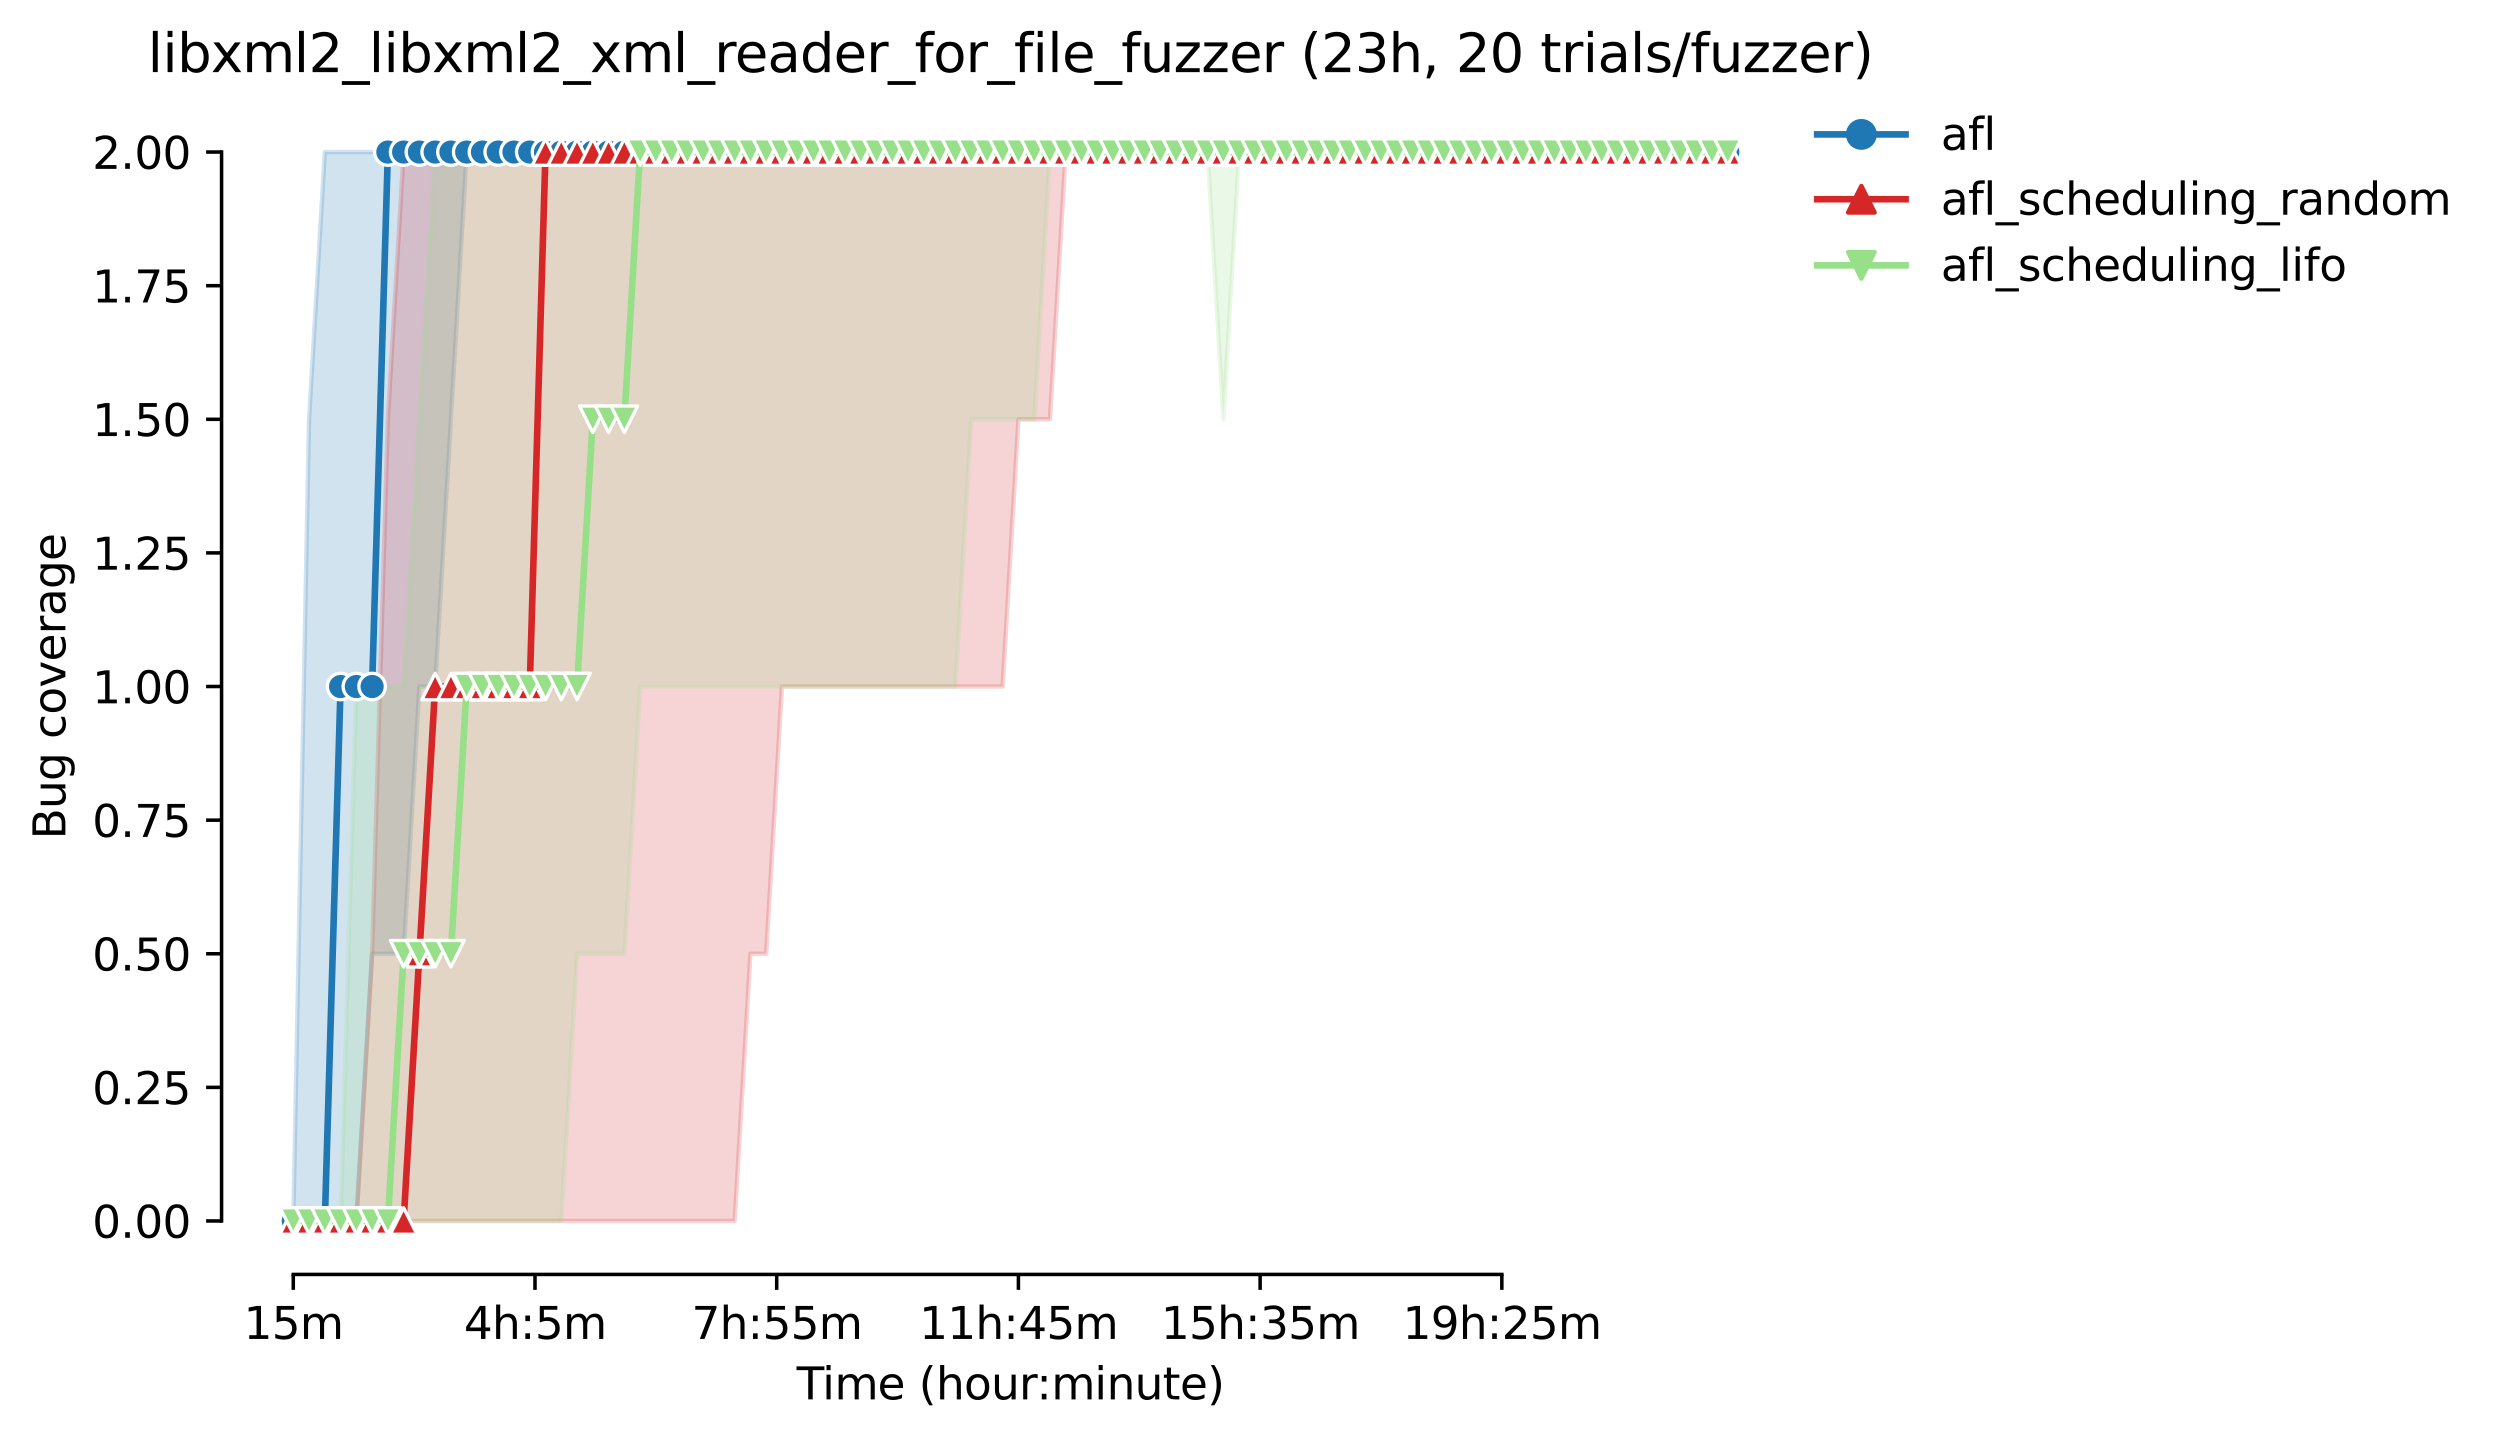 <?xml version="1.0" encoding="utf-8" standalone="no"?>
<!DOCTYPE svg PUBLIC "-//W3C//DTD SVG 1.1//EN"
  "http://www.w3.org/Graphics/SVG/1.1/DTD/svg11.dtd">
<svg height="325.986pt" version="1.1" viewBox="0 0 565.801 325.986" width="565.801pt" xmlns="http://www.w3.org/2000/svg" xmlns:xlink="http://www.w3.org/1999/xlink">
 <defs>
  <style type="text/css">*{stroke-linecap:butt;stroke-linejoin:round;}</style>
 </defs>
 <g id="figure_1">
  <g id="patch_1">
   <path d="M 0 325.986 
L 565.801 325.986 
L 565.801 0 
L 0 0 
z
" style="fill:#ffffff;"/>
  </g>
  <g id="axes_1">
   <g id="patch_2">
    <path d="M 50.144 288.43 
L 407.264 288.43 
L 407.264 22.318 
L 50.144 22.318 
z
" style="fill:#ffffff;"/>
   </g>
   <g id="PolyCollection_1">
    <defs>
     <path d="M 66.376 -49.652 
L 66.376 -49.652 
L 69.944 -49.652 
L 73.512 -49.652 
L 77.079 -49.652 
L 80.647 -49.652 
L 84.215 -110.132 
L 87.782 -110.132 
L 91.35 -110.132 
L 94.918 -170.612 
L 98.485 -170.612 
L 102.053 -231.092 
L 105.62 -291.572 
L 109.188 -291.572 
L 112.756 -291.572 
L 116.323 -291.572 
L 119.891 -291.572 
L 123.459 -291.572 
L 127.026 -291.572 
L 130.594 -291.572 
L 134.161 -291.572 
L 137.729 -291.572 
L 141.297 -291.572 
L 144.864 -291.572 
L 148.432 -291.572 
L 152 -291.572 
L 155.567 -291.572 
L 159.135 -291.572 
L 162.703 -291.572 
L 166.27 -291.572 
L 169.838 -291.572 
L 173.405 -291.572 
L 176.973 -291.572 
L 180.541 -291.572 
L 184.108 -291.572 
L 187.676 -291.572 
L 191.244 -291.572 
L 194.811 -291.572 
L 198.379 -291.572 
L 201.947 -291.572 
L 205.514 -291.572 
L 209.082 -291.572 
L 212.649 -291.572 
L 216.217 -291.572 
L 219.785 -291.572 
L 223.352 -291.572 
L 226.92 -291.572 
L 230.488 -291.572 
L 234.055 -291.572 
L 237.623 -291.572 
L 241.19 -291.572 
L 244.758 -291.572 
L 248.326 -291.572 
L 251.893 -291.572 
L 255.461 -291.572 
L 259.029 -291.572 
L 262.596 -291.572 
L 266.164 -291.572 
L 269.732 -291.572 
L 273.299 -291.572 
L 276.867 -291.572 
L 280.434 -291.572 
L 284.002 -291.572 
L 287.57 -291.572 
L 291.137 -291.572 
L 294.705 -291.572 
L 298.273 -291.572 
L 301.84 -291.572 
L 305.408 -291.572 
L 308.975 -291.572 
L 312.543 -291.572 
L 316.111 -291.572 
L 319.678 -291.572 
L 323.246 -291.572 
L 326.814 -291.572 
L 330.381 -291.572 
L 333.949 -291.572 
L 337.517 -291.572 
L 341.084 -291.572 
L 344.652 -291.572 
L 348.219 -291.572 
L 351.787 -291.572 
L 355.355 -291.572 
L 358.922 -291.572 
L 362.49 -291.572 
L 366.058 -291.572 
L 369.625 -291.572 
L 373.193 -291.572 
L 376.76 -291.572 
L 380.328 -291.572 
L 383.896 -291.572 
L 387.463 -291.572 
L 391.031 -291.572 
L 391.031 -291.572 
L 391.031 -291.572 
L 387.463 -291.572 
L 383.896 -291.572 
L 380.328 -291.572 
L 376.76 -291.572 
L 373.193 -291.572 
L 369.625 -291.572 
L 366.058 -291.572 
L 362.49 -291.572 
L 358.922 -291.572 
L 355.355 -291.572 
L 351.787 -291.572 
L 348.219 -291.572 
L 344.652 -291.572 
L 341.084 -291.572 
L 337.517 -291.572 
L 333.949 -291.572 
L 330.381 -291.572 
L 326.814 -291.572 
L 323.246 -291.572 
L 319.678 -291.572 
L 316.111 -291.572 
L 312.543 -291.572 
L 308.975 -291.572 
L 305.408 -291.572 
L 301.84 -291.572 
L 298.273 -291.572 
L 294.705 -291.572 
L 291.137 -291.572 
L 287.57 -291.572 
L 284.002 -291.572 
L 280.434 -291.572 
L 276.867 -291.572 
L 273.299 -291.572 
L 269.732 -291.572 
L 266.164 -291.572 
L 262.596 -291.572 
L 259.029 -291.572 
L 255.461 -291.572 
L 251.893 -291.572 
L 248.326 -291.572 
L 244.758 -291.572 
L 241.19 -291.572 
L 237.623 -291.572 
L 234.055 -291.572 
L 230.488 -291.572 
L 226.92 -291.572 
L 223.352 -291.572 
L 219.785 -291.572 
L 216.217 -291.572 
L 212.649 -291.572 
L 209.082 -291.572 
L 205.514 -291.572 
L 201.947 -291.572 
L 198.379 -291.572 
L 194.811 -291.572 
L 191.244 -291.572 
L 187.676 -291.572 
L 184.108 -291.572 
L 180.541 -291.572 
L 176.973 -291.572 
L 173.405 -291.572 
L 169.838 -291.572 
L 166.27 -291.572 
L 162.703 -291.572 
L 159.135 -291.572 
L 155.567 -291.572 
L 152 -291.572 
L 148.432 -291.572 
L 144.864 -291.572 
L 141.297 -291.572 
L 137.729 -291.572 
L 134.161 -291.572 
L 130.594 -291.572 
L 127.026 -291.572 
L 123.459 -291.572 
L 119.891 -291.572 
L 116.323 -291.572 
L 112.756 -291.572 
L 109.188 -291.572 
L 105.62 -291.572 
L 102.053 -291.572 
L 98.485 -291.572 
L 94.918 -291.572 
L 91.35 -291.572 
L 87.782 -291.572 
L 84.215 -291.572 
L 80.647 -291.572 
L 77.079 -291.572 
L 73.512 -291.572 
L 69.944 -231.092 
L 66.376 -49.652 
z
" id="m099597fec3" style="stroke:#1f77b4;stroke-opacity:0.2;"/>
    </defs>
    <g clip-path="url(#pec96782d84)">
     <use style="fill:#1f77b4;fill-opacity:0.2;stroke:#1f77b4;stroke-opacity:0.2;" x="0" xlink:href="#m099597fec3" y="325.986"/>
    </g>
   </g>
   <g id="PolyCollection_2">
    <defs>
     <path d="M 66.376 -49.652 
L 66.376 -49.652 
L 69.944 -49.652 
L 73.512 -49.652 
L 77.079 -49.652 
L 80.647 -49.652 
L 84.215 -49.652 
L 87.782 -49.652 
L 91.35 -49.652 
L 94.918 -49.652 
L 98.485 -49.652 
L 102.053 -49.652 
L 105.62 -49.652 
L 109.188 -49.652 
L 112.756 -49.652 
L 116.323 -49.652 
L 119.891 -49.652 
L 123.459 -49.652 
L 127.026 -49.652 
L 130.594 -49.652 
L 134.161 -49.652 
L 137.729 -49.652 
L 141.297 -49.652 
L 144.864 -49.652 
L 148.432 -49.652 
L 152 -49.652 
L 155.567 -49.652 
L 159.135 -49.652 
L 162.703 -49.652 
L 166.27 -49.652 
L 169.838 -110.132 
L 173.405 -110.132 
L 176.973 -170.612 
L 180.541 -170.612 
L 184.108 -170.612 
L 187.676 -170.612 
L 191.244 -170.612 
L 194.811 -170.612 
L 198.379 -170.612 
L 201.947 -170.612 
L 205.514 -170.612 
L 209.082 -170.612 
L 212.649 -170.612 
L 216.217 -170.612 
L 219.785 -170.612 
L 223.352 -170.612 
L 226.92 -170.612 
L 230.488 -231.092 
L 234.055 -231.092 
L 237.623 -231.092 
L 241.19 -291.572 
L 244.758 -291.572 
L 248.326 -291.572 
L 251.893 -291.572 
L 255.461 -291.572 
L 259.029 -291.572 
L 262.596 -291.572 
L 266.164 -291.572 
L 269.732 -291.572 
L 273.299 -291.572 
L 276.867 -291.572 
L 280.434 -291.572 
L 284.002 -291.572 
L 287.57 -291.572 
L 291.137 -291.572 
L 294.705 -291.572 
L 298.273 -291.572 
L 301.84 -291.572 
L 305.408 -291.572 
L 308.975 -291.572 
L 312.543 -291.572 
L 316.111 -291.572 
L 319.678 -291.572 
L 323.246 -291.572 
L 326.814 -291.572 
L 330.381 -291.572 
L 333.949 -291.572 
L 337.517 -291.572 
L 341.084 -291.572 
L 344.652 -291.572 
L 348.219 -291.572 
L 351.787 -291.572 
L 355.355 -291.572 
L 358.922 -291.572 
L 362.49 -291.572 
L 366.058 -291.572 
L 369.625 -291.572 
L 373.193 -291.572 
L 376.76 -291.572 
L 380.328 -291.572 
L 383.896 -291.572 
L 387.463 -291.572 
L 391.031 -291.572 
L 391.031 -291.572 
L 391.031 -291.572 
L 387.463 -291.572 
L 383.896 -291.572 
L 380.328 -291.572 
L 376.76 -291.572 
L 373.193 -291.572 
L 369.625 -291.572 
L 366.058 -291.572 
L 362.49 -291.572 
L 358.922 -291.572 
L 355.355 -291.572 
L 351.787 -291.572 
L 348.219 -291.572 
L 344.652 -291.572 
L 341.084 -291.572 
L 337.517 -291.572 
L 333.949 -291.572 
L 330.381 -291.572 
L 326.814 -291.572 
L 323.246 -291.572 
L 319.678 -291.572 
L 316.111 -291.572 
L 312.543 -291.572 
L 308.975 -291.572 
L 305.408 -291.572 
L 301.84 -291.572 
L 298.273 -291.572 
L 294.705 -291.572 
L 291.137 -291.572 
L 287.57 -291.572 
L 284.002 -291.572 
L 280.434 -291.572 
L 276.867 -291.572 
L 273.299 -291.572 
L 269.732 -291.572 
L 266.164 -291.572 
L 262.596 -291.572 
L 259.029 -291.572 
L 255.461 -291.572 
L 251.893 -291.572 
L 248.326 -291.572 
L 244.758 -291.572 
L 241.19 -291.572 
L 237.623 -291.572 
L 234.055 -291.572 
L 230.488 -291.572 
L 226.92 -291.572 
L 223.352 -291.572 
L 219.785 -291.572 
L 216.217 -291.572 
L 212.649 -291.572 
L 209.082 -291.572 
L 205.514 -291.572 
L 201.947 -291.572 
L 198.379 -291.572 
L 194.811 -291.572 
L 191.244 -291.572 
L 187.676 -291.572 
L 184.108 -291.572 
L 180.541 -291.572 
L 176.973 -291.572 
L 173.405 -291.572 
L 169.838 -291.572 
L 166.27 -291.572 
L 162.703 -291.572 
L 159.135 -291.572 
L 155.567 -291.572 
L 152 -291.572 
L 148.432 -291.572 
L 144.864 -291.572 
L 141.297 -291.572 
L 137.729 -291.572 
L 134.161 -291.572 
L 130.594 -291.572 
L 127.026 -291.572 
L 123.459 -291.572 
L 119.891 -291.572 
L 116.323 -291.572 
L 112.756 -291.572 
L 109.188 -291.572 
L 105.62 -291.572 
L 102.053 -291.572 
L 98.485 -291.572 
L 94.918 -291.572 
L 91.35 -291.572 
L 87.782 -231.092 
L 84.215 -110.132 
L 80.647 -49.652 
L 77.079 -49.652 
L 73.512 -49.652 
L 69.944 -49.652 
L 66.376 -49.652 
z
" id="m009a10625a" style="stroke:#d62728;stroke-opacity:0.2;"/>
    </defs>
    <g clip-path="url(#pec96782d84)">
     <use style="fill:#d62728;fill-opacity:0.2;stroke:#d62728;stroke-opacity:0.2;" x="0" xlink:href="#m009a10625a" y="325.986"/>
    </g>
   </g>
   <g id="PolyCollection_3">
    <defs>
     <path d="M 66.376 -49.652 
L 66.376 -49.652 
L 69.944 -49.652 
L 73.512 -49.652 
L 77.079 -49.652 
L 80.647 -49.652 
L 84.215 -49.652 
L 87.782 -49.652 
L 91.35 -49.652 
L 94.918 -49.652 
L 98.485 -49.652 
L 102.053 -49.652 
L 105.62 -49.652 
L 109.188 -49.652 
L 112.756 -49.652 
L 116.323 -49.652 
L 119.891 -49.652 
L 123.459 -49.652 
L 127.026 -49.652 
L 130.594 -110.132 
L 134.161 -110.132 
L 137.729 -110.132 
L 141.297 -110.132 
L 144.864 -170.612 
L 148.432 -170.612 
L 152 -170.612 
L 155.567 -170.612 
L 159.135 -170.612 
L 162.703 -170.612 
L 166.27 -170.612 
L 169.838 -170.612 
L 173.405 -170.612 
L 176.973 -170.612 
L 180.541 -170.612 
L 184.108 -170.612 
L 187.676 -170.612 
L 191.244 -170.612 
L 194.811 -170.612 
L 198.379 -170.612 
L 201.947 -170.612 
L 205.514 -170.612 
L 209.082 -170.612 
L 212.649 -170.612 
L 216.217 -170.612 
L 219.785 -231.092 
L 223.352 -231.092 
L 226.92 -231.092 
L 230.488 -231.092 
L 234.055 -231.092 
L 237.623 -291.572 
L 241.19 -291.572 
L 244.758 -291.572 
L 248.326 -291.572 
L 251.893 -291.572 
L 255.461 -291.572 
L 259.029 -291.572 
L 262.596 -291.572 
L 266.164 -291.572 
L 269.732 -291.572 
L 273.299 -291.572 
L 276.867 -231.092 
L 280.434 -291.572 
L 284.002 -291.572 
L 287.57 -291.572 
L 291.137 -291.572 
L 294.705 -291.572 
L 298.273 -291.572 
L 301.84 -291.572 
L 305.408 -291.572 
L 308.975 -291.572 
L 312.543 -291.572 
L 316.111 -291.572 
L 319.678 -291.572 
L 323.246 -291.572 
L 326.814 -291.572 
L 330.381 -291.572 
L 333.949 -291.572 
L 337.517 -291.572 
L 341.084 -291.572 
L 344.652 -291.572 
L 348.219 -291.572 
L 351.787 -291.572 
L 355.355 -291.572 
L 358.922 -291.572 
L 362.49 -291.572 
L 366.058 -291.572 
L 369.625 -291.572 
L 373.193 -291.572 
L 376.76 -291.572 
L 380.328 -291.572 
L 383.896 -291.572 
L 387.463 -291.572 
L 391.031 -291.572 
L 391.031 -291.572 
L 391.031 -291.572 
L 387.463 -291.572 
L 383.896 -291.572 
L 380.328 -291.572 
L 376.76 -291.572 
L 373.193 -291.572 
L 369.625 -291.572 
L 366.058 -291.572 
L 362.49 -291.572 
L 358.922 -291.572 
L 355.355 -291.572 
L 351.787 -291.572 
L 348.219 -291.572 
L 344.652 -291.572 
L 341.084 -291.572 
L 337.517 -291.572 
L 333.949 -291.572 
L 330.381 -291.572 
L 326.814 -291.572 
L 323.246 -291.572 
L 319.678 -291.572 
L 316.111 -291.572 
L 312.543 -291.572 
L 308.975 -291.572 
L 305.408 -291.572 
L 301.84 -291.572 
L 298.273 -291.572 
L 294.705 -291.572 
L 291.137 -291.572 
L 287.57 -291.572 
L 284.002 -291.572 
L 280.434 -291.572 
L 276.867 -291.572 
L 273.299 -291.572 
L 269.732 -291.572 
L 266.164 -291.572 
L 262.596 -291.572 
L 259.029 -291.572 
L 255.461 -291.572 
L 251.893 -291.572 
L 248.326 -291.572 
L 244.758 -291.572 
L 241.19 -291.572 
L 237.623 -291.572 
L 234.055 -291.572 
L 230.488 -291.572 
L 226.92 -291.572 
L 223.352 -291.572 
L 219.785 -291.572 
L 216.217 -291.572 
L 212.649 -291.572 
L 209.082 -291.572 
L 205.514 -291.572 
L 201.947 -291.572 
L 198.379 -291.572 
L 194.811 -291.572 
L 191.244 -291.572 
L 187.676 -291.572 
L 184.108 -291.572 
L 180.541 -291.572 
L 176.973 -291.572 
L 173.405 -291.572 
L 169.838 -291.572 
L 166.27 -291.572 
L 162.703 -291.572 
L 159.135 -291.572 
L 155.567 -291.572 
L 152 -291.572 
L 148.432 -291.572 
L 144.864 -291.572 
L 141.297 -291.572 
L 137.729 -291.572 
L 134.161 -291.572 
L 130.594 -291.572 
L 127.026 -291.572 
L 123.459 -291.572 
L 119.891 -291.572 
L 116.323 -291.572 
L 112.756 -291.572 
L 109.188 -291.572 
L 105.62 -291.572 
L 102.053 -291.572 
L 98.485 -291.572 
L 94.918 -231.092 
L 91.35 -170.612 
L 87.782 -170.612 
L 84.215 -170.612 
L 80.647 -170.612 
L 77.079 -49.652 
L 73.512 -49.652 
L 69.944 -49.652 
L 66.376 -49.652 
z
" id="ma1caf97d42" style="stroke:#98df8a;stroke-opacity:0.2;"/>
    </defs>
    <g clip-path="url(#pec96782d84)">
     <use style="fill:#98df8a;fill-opacity:0.2;stroke:#98df8a;stroke-opacity:0.2;" x="0" xlink:href="#ma1caf97d42" y="325.986"/>
    </g>
   </g>
   <g id="matplotlib.axis_1">
    <g id="xtick_1">
     <g id="line2d_1">
      <defs>
       <path d="M 0 0 
L 0 3.5 
" id="m76ad8440f9" style="stroke:#000000;stroke-width:0.8;"/>
      </defs>
      <g>
       <use style="stroke:#000000;stroke-width:0.8;" x="66.376" xlink:href="#m76ad8440f9" y="288.43"/>
      </g>
     </g>
     <g id="text_1">
      <!-- 15m -->
      <g transform="translate(55.144 303.029)scale(0.1 -0.1)">
       <defs>
        <path d="M 794 531 
L 1825 531 
L 1825 4091 
L 703 3866 
L 703 4441 
L 1819 4666 
L 2450 4666 
L 2450 531 
L 3481 531 
L 3481 0 
L 794 0 
L 794 531 
z
" id="DejaVuSans-31" transform="scale(0.016)"/>
        <path d="M 691 4666 
L 3169 4666 
L 3169 4134 
L 1269 4134 
L 1269 2991 
Q 1406 3038 1543 3061 
Q 1681 3084 1819 3084 
Q 2600 3084 3056 2656 
Q 3513 2228 3513 1497 
Q 3513 744 3044 326 
Q 2575 -91 1722 -91 
Q 1428 -91 1123 -41 
Q 819 9 494 109 
L 494 744 
Q 775 591 1075 516 
Q 1375 441 1709 441 
Q 2250 441 2565 725 
Q 2881 1009 2881 1497 
Q 2881 1984 2565 2268 
Q 2250 2553 1709 2553 
Q 1456 2553 1204 2497 
Q 953 2441 691 2322 
L 691 4666 
z
" id="DejaVuSans-35" transform="scale(0.016)"/>
        <path d="M 3328 2828 
Q 3544 3216 3844 3400 
Q 4144 3584 4550 3584 
Q 5097 3584 5394 3201 
Q 5691 2819 5691 2113 
L 5691 0 
L 5113 0 
L 5113 2094 
Q 5113 2597 4934 2840 
Q 4756 3084 4391 3084 
Q 3944 3084 3684 2787 
Q 3425 2491 3425 1978 
L 3425 0 
L 2847 0 
L 2847 2094 
Q 2847 2600 2669 2842 
Q 2491 3084 2119 3084 
Q 1678 3084 1418 2786 
Q 1159 2488 1159 1978 
L 1159 0 
L 581 0 
L 581 3500 
L 1159 3500 
L 1159 2956 
Q 1356 3278 1631 3431 
Q 1906 3584 2284 3584 
Q 2666 3584 2933 3390 
Q 3200 3197 3328 2828 
z
" id="DejaVuSans-6d" transform="scale(0.016)"/>
       </defs>
       <use xlink:href="#DejaVuSans-31"/>
       <use x="63.623" xlink:href="#DejaVuSans-35"/>
       <use x="127.246" xlink:href="#DejaVuSans-6d"/>
      </g>
     </g>
    </g>
    <g id="xtick_2">
     <g id="line2d_2">
      <g>
       <use style="stroke:#000000;stroke-width:0.8;" x="121.08" xlink:href="#m76ad8440f9" y="288.43"/>
      </g>
     </g>
     <g id="text_2">
      <!-- 4h:5m -->
      <g transform="translate(104.994 303.029)scale(0.1 -0.1)">
       <defs>
        <path d="M 2419 4116 
L 825 1625 
L 2419 1625 
L 2419 4116 
z
M 2253 4666 
L 3047 4666 
L 3047 1625 
L 3713 1625 
L 3713 1100 
L 3047 1100 
L 3047 0 
L 2419 0 
L 2419 1100 
L 313 1100 
L 313 1709 
L 2253 4666 
z
" id="DejaVuSans-34" transform="scale(0.016)"/>
        <path d="M 3513 2113 
L 3513 0 
L 2938 0 
L 2938 2094 
Q 2938 2591 2744 2837 
Q 2550 3084 2163 3084 
Q 1697 3084 1428 2787 
Q 1159 2491 1159 1978 
L 1159 0 
L 581 0 
L 581 4863 
L 1159 4863 
L 1159 2956 
Q 1366 3272 1645 3428 
Q 1925 3584 2291 3584 
Q 2894 3584 3203 3211 
Q 3513 2838 3513 2113 
z
" id="DejaVuSans-68" transform="scale(0.016)"/>
        <path d="M 750 794 
L 1409 794 
L 1409 0 
L 750 0 
L 750 794 
z
M 750 3309 
L 1409 3309 
L 1409 2516 
L 750 2516 
L 750 3309 
z
" id="DejaVuSans-3a" transform="scale(0.016)"/>
       </defs>
       <use xlink:href="#DejaVuSans-34"/>
       <use x="63.623" xlink:href="#DejaVuSans-68"/>
       <use x="127.002" xlink:href="#DejaVuSans-3a"/>
       <use x="160.693" xlink:href="#DejaVuSans-35"/>
       <use x="224.316" xlink:href="#DejaVuSans-6d"/>
      </g>
     </g>
    </g>
    <g id="xtick_3">
     <g id="line2d_3">
      <g>
       <use style="stroke:#000000;stroke-width:0.8;" x="175.784" xlink:href="#m76ad8440f9" y="288.43"/>
      </g>
     </g>
     <g id="text_3">
      <!-- 7h:55m -->
      <g transform="translate(156.517 303.029)scale(0.1 -0.1)">
       <defs>
        <path d="M 525 4666 
L 3525 4666 
L 3525 4397 
L 1831 0 
L 1172 0 
L 2766 4134 
L 525 4134 
L 525 4666 
z
" id="DejaVuSans-37" transform="scale(0.016)"/>
       </defs>
       <use xlink:href="#DejaVuSans-37"/>
       <use x="63.623" xlink:href="#DejaVuSans-68"/>
       <use x="127.002" xlink:href="#DejaVuSans-3a"/>
       <use x="160.693" xlink:href="#DejaVuSans-35"/>
       <use x="224.316" xlink:href="#DejaVuSans-35"/>
       <use x="287.939" xlink:href="#DejaVuSans-6d"/>
      </g>
     </g>
    </g>
    <g id="xtick_4">
     <g id="line2d_4">
      <g>
       <use style="stroke:#000000;stroke-width:0.8;" x="230.488" xlink:href="#m76ad8440f9" y="288.43"/>
      </g>
     </g>
     <g id="text_4">
      <!-- 11h:45m -->
      <g transform="translate(208.039 303.029)scale(0.1 -0.1)">
       <use xlink:href="#DejaVuSans-31"/>
       <use x="63.623" xlink:href="#DejaVuSans-31"/>
       <use x="127.246" xlink:href="#DejaVuSans-68"/>
       <use x="190.625" xlink:href="#DejaVuSans-3a"/>
       <use x="224.316" xlink:href="#DejaVuSans-34"/>
       <use x="287.939" xlink:href="#DejaVuSans-35"/>
       <use x="351.562" xlink:href="#DejaVuSans-6d"/>
      </g>
     </g>
    </g>
    <g id="xtick_5">
     <g id="line2d_5">
      <g>
       <use style="stroke:#000000;stroke-width:0.8;" x="285.191" xlink:href="#m76ad8440f9" y="288.43"/>
      </g>
     </g>
     <g id="text_5">
      <!-- 15h:35m -->
      <g transform="translate(262.743 303.029)scale(0.1 -0.1)">
       <defs>
        <path d="M 2597 2516 
Q 3050 2419 3304 2112 
Q 3559 1806 3559 1356 
Q 3559 666 3084 287 
Q 2609 -91 1734 -91 
Q 1441 -91 1130 -33 
Q 819 25 488 141 
L 488 750 
Q 750 597 1062 519 
Q 1375 441 1716 441 
Q 2309 441 2620 675 
Q 2931 909 2931 1356 
Q 2931 1769 2642 2001 
Q 2353 2234 1838 2234 
L 1294 2234 
L 1294 2753 
L 1863 2753 
Q 2328 2753 2575 2939 
Q 2822 3125 2822 3475 
Q 2822 3834 2567 4026 
Q 2313 4219 1838 4219 
Q 1578 4219 1281 4162 
Q 984 4106 628 3988 
L 628 4550 
Q 988 4650 1302 4700 
Q 1616 4750 1894 4750 
Q 2613 4750 3031 4423 
Q 3450 4097 3450 3541 
Q 3450 3153 3228 2886 
Q 3006 2619 2597 2516 
z
" id="DejaVuSans-33" transform="scale(0.016)"/>
       </defs>
       <use xlink:href="#DejaVuSans-31"/>
       <use x="63.623" xlink:href="#DejaVuSans-35"/>
       <use x="127.246" xlink:href="#DejaVuSans-68"/>
       <use x="190.625" xlink:href="#DejaVuSans-3a"/>
       <use x="224.316" xlink:href="#DejaVuSans-33"/>
       <use x="287.939" xlink:href="#DejaVuSans-35"/>
       <use x="351.562" xlink:href="#DejaVuSans-6d"/>
      </g>
     </g>
    </g>
    <g id="xtick_6">
     <g id="line2d_6">
      <g>
       <use style="stroke:#000000;stroke-width:0.8;" x="339.895" xlink:href="#m76ad8440f9" y="288.43"/>
      </g>
     </g>
     <g id="text_6">
      <!-- 19h:25m -->
      <g transform="translate(317.447 303.029)scale(0.1 -0.1)">
       <defs>
        <path d="M 703 97 
L 703 672 
Q 941 559 1184 500 
Q 1428 441 1663 441 
Q 2288 441 2617 861 
Q 2947 1281 2994 2138 
Q 2813 1869 2534 1725 
Q 2256 1581 1919 1581 
Q 1219 1581 811 2004 
Q 403 2428 403 3163 
Q 403 3881 828 4315 
Q 1253 4750 1959 4750 
Q 2769 4750 3195 4129 
Q 3622 3509 3622 2328 
Q 3622 1225 3098 567 
Q 2575 -91 1691 -91 
Q 1453 -91 1209 -44 
Q 966 3 703 97 
z
M 1959 2075 
Q 2384 2075 2632 2365 
Q 2881 2656 2881 3163 
Q 2881 3666 2632 3958 
Q 2384 4250 1959 4250 
Q 1534 4250 1286 3958 
Q 1038 3666 1038 3163 
Q 1038 2656 1286 2365 
Q 1534 2075 1959 2075 
z
" id="DejaVuSans-39" transform="scale(0.016)"/>
        <path d="M 1228 531 
L 3431 531 
L 3431 0 
L 469 0 
L 469 531 
Q 828 903 1448 1529 
Q 2069 2156 2228 2338 
Q 2531 2678 2651 2914 
Q 2772 3150 2772 3378 
Q 2772 3750 2511 3984 
Q 2250 4219 1831 4219 
Q 1534 4219 1204 4116 
Q 875 4013 500 3803 
L 500 4441 
Q 881 4594 1212 4672 
Q 1544 4750 1819 4750 
Q 2544 4750 2975 4387 
Q 3406 4025 3406 3419 
Q 3406 3131 3298 2873 
Q 3191 2616 2906 2266 
Q 2828 2175 2409 1742 
Q 1991 1309 1228 531 
z
" id="DejaVuSans-32" transform="scale(0.016)"/>
       </defs>
       <use xlink:href="#DejaVuSans-31"/>
       <use x="63.623" xlink:href="#DejaVuSans-39"/>
       <use x="127.246" xlink:href="#DejaVuSans-68"/>
       <use x="190.625" xlink:href="#DejaVuSans-3a"/>
       <use x="224.316" xlink:href="#DejaVuSans-32"/>
       <use x="287.939" xlink:href="#DejaVuSans-35"/>
       <use x="351.562" xlink:href="#DejaVuSans-6d"/>
      </g>
     </g>
    </g>
    <g id="text_7">
     <!-- Time (hour:minute) -->
     <g transform="translate(180.297 316.707)scale(0.1 -0.1)">
      <defs>
       <path d="M -19 4666 
L 3928 4666 
L 3928 4134 
L 2272 4134 
L 2272 0 
L 1638 0 
L 1638 4134 
L -19 4134 
L -19 4666 
z
" id="DejaVuSans-54" transform="scale(0.016)"/>
       <path d="M 603 3500 
L 1178 3500 
L 1178 0 
L 603 0 
L 603 3500 
z
M 603 4863 
L 1178 4863 
L 1178 4134 
L 603 4134 
L 603 4863 
z
" id="DejaVuSans-69" transform="scale(0.016)"/>
       <path d="M 3597 1894 
L 3597 1613 
L 953 1613 
Q 991 1019 1311 708 
Q 1631 397 2203 397 
Q 2534 397 2845 478 
Q 3156 559 3463 722 
L 3463 178 
Q 3153 47 2828 -22 
Q 2503 -91 2169 -91 
Q 1331 -91 842 396 
Q 353 884 353 1716 
Q 353 2575 817 3079 
Q 1281 3584 2069 3584 
Q 2775 3584 3186 3129 
Q 3597 2675 3597 1894 
z
M 3022 2063 
Q 3016 2534 2758 2815 
Q 2500 3097 2075 3097 
Q 1594 3097 1305 2825 
Q 1016 2553 972 2059 
L 3022 2063 
z
" id="DejaVuSans-65" transform="scale(0.016)"/>
       <path id="DejaVuSans-20" transform="scale(0.016)"/>
       <path d="M 1984 4856 
Q 1566 4138 1362 3434 
Q 1159 2731 1159 2009 
Q 1159 1288 1364 580 
Q 1569 -128 1984 -844 
L 1484 -844 
Q 1016 -109 783 600 
Q 550 1309 550 2009 
Q 550 2706 781 3412 
Q 1013 4119 1484 4856 
L 1984 4856 
z
" id="DejaVuSans-28" transform="scale(0.016)"/>
       <path d="M 1959 3097 
Q 1497 3097 1228 2736 
Q 959 2375 959 1747 
Q 959 1119 1226 758 
Q 1494 397 1959 397 
Q 2419 397 2687 759 
Q 2956 1122 2956 1747 
Q 2956 2369 2687 2733 
Q 2419 3097 1959 3097 
z
M 1959 3584 
Q 2709 3584 3137 3096 
Q 3566 2609 3566 1747 
Q 3566 888 3137 398 
Q 2709 -91 1959 -91 
Q 1206 -91 779 398 
Q 353 888 353 1747 
Q 353 2609 779 3096 
Q 1206 3584 1959 3584 
z
" id="DejaVuSans-6f" transform="scale(0.016)"/>
       <path d="M 544 1381 
L 544 3500 
L 1119 3500 
L 1119 1403 
Q 1119 906 1312 657 
Q 1506 409 1894 409 
Q 2359 409 2629 706 
Q 2900 1003 2900 1516 
L 2900 3500 
L 3475 3500 
L 3475 0 
L 2900 0 
L 2900 538 
Q 2691 219 2414 64 
Q 2138 -91 1772 -91 
Q 1169 -91 856 284 
Q 544 659 544 1381 
z
M 1991 3584 
L 1991 3584 
z
" id="DejaVuSans-75" transform="scale(0.016)"/>
       <path d="M 2631 2963 
Q 2534 3019 2420 3045 
Q 2306 3072 2169 3072 
Q 1681 3072 1420 2755 
Q 1159 2438 1159 1844 
L 1159 0 
L 581 0 
L 581 3500 
L 1159 3500 
L 1159 2956 
Q 1341 3275 1631 3429 
Q 1922 3584 2338 3584 
Q 2397 3584 2469 3576 
Q 2541 3569 2628 3553 
L 2631 2963 
z
" id="DejaVuSans-72" transform="scale(0.016)"/>
       <path d="M 3513 2113 
L 3513 0 
L 2938 0 
L 2938 2094 
Q 2938 2591 2744 2837 
Q 2550 3084 2163 3084 
Q 1697 3084 1428 2787 
Q 1159 2491 1159 1978 
L 1159 0 
L 581 0 
L 581 3500 
L 1159 3500 
L 1159 2956 
Q 1366 3272 1645 3428 
Q 1925 3584 2291 3584 
Q 2894 3584 3203 3211 
Q 3513 2838 3513 2113 
z
" id="DejaVuSans-6e" transform="scale(0.016)"/>
       <path d="M 1172 4494 
L 1172 3500 
L 2356 3500 
L 2356 3053 
L 1172 3053 
L 1172 1153 
Q 1172 725 1289 603 
Q 1406 481 1766 481 
L 2356 481 
L 2356 0 
L 1766 0 
Q 1100 0 847 248 
Q 594 497 594 1153 
L 594 3053 
L 172 3053 
L 172 3500 
L 594 3500 
L 594 4494 
L 1172 4494 
z
" id="DejaVuSans-74" transform="scale(0.016)"/>
       <path d="M 513 4856 
L 1013 4856 
Q 1481 4119 1714 3412 
Q 1947 2706 1947 2009 
Q 1947 1309 1714 600 
Q 1481 -109 1013 -844 
L 513 -844 
Q 928 -128 1133 580 
Q 1338 1288 1338 2009 
Q 1338 2731 1133 3434 
Q 928 4138 513 4856 
z
" id="DejaVuSans-29" transform="scale(0.016)"/>
      </defs>
      <use xlink:href="#DejaVuSans-54"/>
      <use x="57.959" xlink:href="#DejaVuSans-69"/>
      <use x="85.742" xlink:href="#DejaVuSans-6d"/>
      <use x="183.154" xlink:href="#DejaVuSans-65"/>
      <use x="244.678" xlink:href="#DejaVuSans-20"/>
      <use x="276.465" xlink:href="#DejaVuSans-28"/>
      <use x="315.479" xlink:href="#DejaVuSans-68"/>
      <use x="378.857" xlink:href="#DejaVuSans-6f"/>
      <use x="440.039" xlink:href="#DejaVuSans-75"/>
      <use x="503.418" xlink:href="#DejaVuSans-72"/>
      <use x="542.781" xlink:href="#DejaVuSans-3a"/>
      <use x="576.473" xlink:href="#DejaVuSans-6d"/>
      <use x="673.885" xlink:href="#DejaVuSans-69"/>
      <use x="701.668" xlink:href="#DejaVuSans-6e"/>
      <use x="765.047" xlink:href="#DejaVuSans-75"/>
      <use x="828.426" xlink:href="#DejaVuSans-74"/>
      <use x="867.635" xlink:href="#DejaVuSans-65"/>
      <use x="929.158" xlink:href="#DejaVuSans-29"/>
     </g>
    </g>
   </g>
   <g id="matplotlib.axis_2">
    <g id="ytick_1">
     <g id="line2d_7">
      <defs>
       <path d="M 0 0 
L -3.5 0 
" id="m20bb3deff4" style="stroke:#000000;stroke-width:0.8;"/>
      </defs>
      <g>
       <use style="stroke:#000000;stroke-width:0.8;" x="50.144" xlink:href="#m20bb3deff4" y="276.334"/>
      </g>
     </g>
     <g id="text_8">
      <!-- 0.00 -->
      <g transform="translate(20.878 280.133)scale(0.1 -0.1)">
       <defs>
        <path d="M 2034 4250 
Q 1547 4250 1301 3770 
Q 1056 3291 1056 2328 
Q 1056 1369 1301 889 
Q 1547 409 2034 409 
Q 2525 409 2770 889 
Q 3016 1369 3016 2328 
Q 3016 3291 2770 3770 
Q 2525 4250 2034 4250 
z
M 2034 4750 
Q 2819 4750 3233 4129 
Q 3647 3509 3647 2328 
Q 3647 1150 3233 529 
Q 2819 -91 2034 -91 
Q 1250 -91 836 529 
Q 422 1150 422 2328 
Q 422 3509 836 4129 
Q 1250 4750 2034 4750 
z
" id="DejaVuSans-30" transform="scale(0.016)"/>
        <path d="M 684 794 
L 1344 794 
L 1344 0 
L 684 0 
L 684 794 
z
" id="DejaVuSans-2e" transform="scale(0.016)"/>
       </defs>
       <use xlink:href="#DejaVuSans-30"/>
       <use x="63.623" xlink:href="#DejaVuSans-2e"/>
       <use x="95.41" xlink:href="#DejaVuSans-30"/>
       <use x="159.033" xlink:href="#DejaVuSans-30"/>
      </g>
     </g>
    </g>
    <g id="ytick_2">
     <g id="line2d_8">
      <g>
       <use style="stroke:#000000;stroke-width:0.8;" x="50.144" xlink:href="#m20bb3deff4" y="246.094"/>
      </g>
     </g>
     <g id="text_9">
      <!-- 0.25 -->
      <g transform="translate(20.878 249.893)scale(0.1 -0.1)">
       <use xlink:href="#DejaVuSans-30"/>
       <use x="63.623" xlink:href="#DejaVuSans-2e"/>
       <use x="95.41" xlink:href="#DejaVuSans-32"/>
       <use x="159.033" xlink:href="#DejaVuSans-35"/>
      </g>
     </g>
    </g>
    <g id="ytick_3">
     <g id="line2d_9">
      <g>
       <use style="stroke:#000000;stroke-width:0.8;" x="50.144" xlink:href="#m20bb3deff4" y="215.854"/>
      </g>
     </g>
     <g id="text_10">
      <!-- 0.50 -->
      <g transform="translate(20.878 219.653)scale(0.1 -0.1)">
       <use xlink:href="#DejaVuSans-30"/>
       <use x="63.623" xlink:href="#DejaVuSans-2e"/>
       <use x="95.41" xlink:href="#DejaVuSans-35"/>
       <use x="159.033" xlink:href="#DejaVuSans-30"/>
      </g>
     </g>
    </g>
    <g id="ytick_4">
     <g id="line2d_10">
      <g>
       <use style="stroke:#000000;stroke-width:0.8;" x="50.144" xlink:href="#m20bb3deff4" y="185.614"/>
      </g>
     </g>
     <g id="text_11">
      <!-- 0.75 -->
      <g transform="translate(20.878 189.413)scale(0.1 -0.1)">
       <use xlink:href="#DejaVuSans-30"/>
       <use x="63.623" xlink:href="#DejaVuSans-2e"/>
       <use x="95.41" xlink:href="#DejaVuSans-37"/>
       <use x="159.033" xlink:href="#DejaVuSans-35"/>
      </g>
     </g>
    </g>
    <g id="ytick_5">
     <g id="line2d_11">
      <g>
       <use style="stroke:#000000;stroke-width:0.8;" x="50.144" xlink:href="#m20bb3deff4" y="155.374"/>
      </g>
     </g>
     <g id="text_12">
      <!-- 1.00 -->
      <g transform="translate(20.878 159.173)scale(0.1 -0.1)">
       <use xlink:href="#DejaVuSans-31"/>
       <use x="63.623" xlink:href="#DejaVuSans-2e"/>
       <use x="95.41" xlink:href="#DejaVuSans-30"/>
       <use x="159.033" xlink:href="#DejaVuSans-30"/>
      </g>
     </g>
    </g>
    <g id="ytick_6">
     <g id="line2d_12">
      <g>
       <use style="stroke:#000000;stroke-width:0.8;" x="50.144" xlink:href="#m20bb3deff4" y="125.134"/>
      </g>
     </g>
     <g id="text_13">
      <!-- 1.25 -->
      <g transform="translate(20.878 128.933)scale(0.1 -0.1)">
       <use xlink:href="#DejaVuSans-31"/>
       <use x="63.623" xlink:href="#DejaVuSans-2e"/>
       <use x="95.41" xlink:href="#DejaVuSans-32"/>
       <use x="159.033" xlink:href="#DejaVuSans-35"/>
      </g>
     </g>
    </g>
    <g id="ytick_7">
     <g id="line2d_13">
      <g>
       <use style="stroke:#000000;stroke-width:0.8;" x="50.144" xlink:href="#m20bb3deff4" y="94.894"/>
      </g>
     </g>
     <g id="text_14">
      <!-- 1.50 -->
      <g transform="translate(20.878 98.693)scale(0.1 -0.1)">
       <use xlink:href="#DejaVuSans-31"/>
       <use x="63.623" xlink:href="#DejaVuSans-2e"/>
       <use x="95.41" xlink:href="#DejaVuSans-35"/>
       <use x="159.033" xlink:href="#DejaVuSans-30"/>
      </g>
     </g>
    </g>
    <g id="ytick_8">
     <g id="line2d_14">
      <g>
       <use style="stroke:#000000;stroke-width:0.8;" x="50.144" xlink:href="#m20bb3deff4" y="64.654"/>
      </g>
     </g>
     <g id="text_15">
      <!-- 1.75 -->
      <g transform="translate(20.878 68.453)scale(0.1 -0.1)">
       <use xlink:href="#DejaVuSans-31"/>
       <use x="63.623" xlink:href="#DejaVuSans-2e"/>
       <use x="95.41" xlink:href="#DejaVuSans-37"/>
       <use x="159.033" xlink:href="#DejaVuSans-35"/>
      </g>
     </g>
    </g>
    <g id="ytick_9">
     <g id="line2d_15">
      <g>
       <use style="stroke:#000000;stroke-width:0.8;" x="50.144" xlink:href="#m20bb3deff4" y="34.414"/>
      </g>
     </g>
     <g id="text_16">
      <!-- 2.00 -->
      <g transform="translate(20.878 38.213)scale(0.1 -0.1)">
       <use xlink:href="#DejaVuSans-32"/>
       <use x="63.623" xlink:href="#DejaVuSans-2e"/>
       <use x="95.41" xlink:href="#DejaVuSans-30"/>
       <use x="159.033" xlink:href="#DejaVuSans-30"/>
      </g>
     </g>
    </g>
    <g id="text_17">
     <!-- Bug coverage -->
     <g transform="translate(14.798 189.951)rotate(-90)scale(0.1 -0.1)">
      <defs>
       <path d="M 1259 2228 
L 1259 519 
L 2272 519 
Q 2781 519 3026 730 
Q 3272 941 3272 1375 
Q 3272 1813 3026 2020 
Q 2781 2228 2272 2228 
L 1259 2228 
z
M 1259 4147 
L 1259 2741 
L 2194 2741 
Q 2656 2741 2882 2914 
Q 3109 3088 3109 3444 
Q 3109 3797 2882 3972 
Q 2656 4147 2194 4147 
L 1259 4147 
z
M 628 4666 
L 2241 4666 
Q 2963 4666 3353 4366 
Q 3744 4066 3744 3513 
Q 3744 3084 3544 2831 
Q 3344 2578 2956 2516 
Q 3422 2416 3680 2098 
Q 3938 1781 3938 1306 
Q 3938 681 3513 340 
Q 3088 0 2303 0 
L 628 0 
L 628 4666 
z
" id="DejaVuSans-42" transform="scale(0.016)"/>
       <path d="M 2906 1791 
Q 2906 2416 2648 2759 
Q 2391 3103 1925 3103 
Q 1463 3103 1205 2759 
Q 947 2416 947 1791 
Q 947 1169 1205 825 
Q 1463 481 1925 481 
Q 2391 481 2648 825 
Q 2906 1169 2906 1791 
z
M 3481 434 
Q 3481 -459 3084 -895 
Q 2688 -1331 1869 -1331 
Q 1566 -1331 1297 -1286 
Q 1028 -1241 775 -1147 
L 775 -588 
Q 1028 -725 1275 -790 
Q 1522 -856 1778 -856 
Q 2344 -856 2625 -561 
Q 2906 -266 2906 331 
L 2906 616 
Q 2728 306 2450 153 
Q 2172 0 1784 0 
Q 1141 0 747 490 
Q 353 981 353 1791 
Q 353 2603 747 3093 
Q 1141 3584 1784 3584 
Q 2172 3584 2450 3431 
Q 2728 3278 2906 2969 
L 2906 3500 
L 3481 3500 
L 3481 434 
z
" id="DejaVuSans-67" transform="scale(0.016)"/>
       <path d="M 3122 3366 
L 3122 2828 
Q 2878 2963 2633 3030 
Q 2388 3097 2138 3097 
Q 1578 3097 1268 2742 
Q 959 2388 959 1747 
Q 959 1106 1268 751 
Q 1578 397 2138 397 
Q 2388 397 2633 464 
Q 2878 531 3122 666 
L 3122 134 
Q 2881 22 2623 -34 
Q 2366 -91 2075 -91 
Q 1284 -91 818 406 
Q 353 903 353 1747 
Q 353 2603 823 3093 
Q 1294 3584 2113 3584 
Q 2378 3584 2631 3529 
Q 2884 3475 3122 3366 
z
" id="DejaVuSans-63" transform="scale(0.016)"/>
       <path d="M 191 3500 
L 800 3500 
L 1894 563 
L 2988 3500 
L 3597 3500 
L 2284 0 
L 1503 0 
L 191 3500 
z
" id="DejaVuSans-76" transform="scale(0.016)"/>
       <path d="M 2194 1759 
Q 1497 1759 1228 1600 
Q 959 1441 959 1056 
Q 959 750 1161 570 
Q 1363 391 1709 391 
Q 2188 391 2477 730 
Q 2766 1069 2766 1631 
L 2766 1759 
L 2194 1759 
z
M 3341 1997 
L 3341 0 
L 2766 0 
L 2766 531 
Q 2569 213 2275 61 
Q 1981 -91 1556 -91 
Q 1019 -91 701 211 
Q 384 513 384 1019 
Q 384 1609 779 1909 
Q 1175 2209 1959 2209 
L 2766 2209 
L 2766 2266 
Q 2766 2663 2505 2880 
Q 2244 3097 1772 3097 
Q 1472 3097 1187 3025 
Q 903 2953 641 2809 
L 641 3341 
Q 956 3463 1253 3523 
Q 1550 3584 1831 3584 
Q 2591 3584 2966 3190 
Q 3341 2797 3341 1997 
z
" id="DejaVuSans-61" transform="scale(0.016)"/>
      </defs>
      <use xlink:href="#DejaVuSans-42"/>
      <use x="68.604" xlink:href="#DejaVuSans-75"/>
      <use x="131.982" xlink:href="#DejaVuSans-67"/>
      <use x="195.459" xlink:href="#DejaVuSans-20"/>
      <use x="227.246" xlink:href="#DejaVuSans-63"/>
      <use x="282.227" xlink:href="#DejaVuSans-6f"/>
      <use x="343.408" xlink:href="#DejaVuSans-76"/>
      <use x="402.588" xlink:href="#DejaVuSans-65"/>
      <use x="464.111" xlink:href="#DejaVuSans-72"/>
      <use x="505.225" xlink:href="#DejaVuSans-61"/>
      <use x="566.504" xlink:href="#DejaVuSans-67"/>
      <use x="629.98" xlink:href="#DejaVuSans-65"/>
     </g>
    </g>
   </g>
   <g id="line2d_16">
    <path clip-path="url(#pec96782d84)" d="M 66.376 276.334 
L 69.944 276.334 
L 73.512 276.334 
L 77.079 155.374 
L 80.647 155.374 
L 84.215 155.374 
L 87.782 34.414 
L 91.35 34.414 
L 94.918 34.414 
L 98.485 34.414 
L 102.053 34.414 
L 105.62 34.414 
L 109.188 34.414 
L 112.756 34.414 
L 116.323 34.414 
L 119.891 34.414 
L 123.459 34.414 
L 127.026 34.414 
L 130.594 34.414 
L 134.161 34.414 
L 137.729 34.414 
L 141.297 34.414 
L 144.864 34.414 
L 148.432 34.414 
L 152 34.414 
L 155.567 34.414 
L 159.135 34.414 
L 162.703 34.414 
L 166.27 34.414 
L 169.838 34.414 
L 173.405 34.414 
L 176.973 34.414 
L 180.541 34.414 
L 184.108 34.414 
L 187.676 34.414 
L 191.244 34.414 
L 194.811 34.414 
L 198.379 34.414 
L 201.947 34.414 
L 205.514 34.414 
L 209.082 34.414 
L 212.649 34.414 
L 216.217 34.414 
L 219.785 34.414 
L 223.352 34.414 
L 226.92 34.414 
L 230.488 34.414 
L 234.055 34.414 
L 237.623 34.414 
L 241.19 34.414 
L 244.758 34.414 
L 248.326 34.414 
L 251.893 34.414 
L 255.461 34.414 
L 259.029 34.414 
L 262.596 34.414 
L 266.164 34.414 
L 269.732 34.414 
L 273.299 34.414 
L 276.867 34.414 
L 280.434 34.414 
L 284.002 34.414 
L 287.57 34.414 
L 291.137 34.414 
L 294.705 34.414 
L 298.273 34.414 
L 301.84 34.414 
L 305.408 34.414 
L 308.975 34.414 
L 312.543 34.414 
L 316.111 34.414 
L 319.678 34.414 
L 323.246 34.414 
L 326.814 34.414 
L 330.381 34.414 
L 333.949 34.414 
L 337.517 34.414 
L 341.084 34.414 
L 344.652 34.414 
L 348.219 34.414 
L 351.787 34.414 
L 355.355 34.414 
L 358.922 34.414 
L 362.49 34.414 
L 366.058 34.414 
L 369.625 34.414 
L 373.193 34.414 
L 376.76 34.414 
L 380.328 34.414 
L 383.896 34.414 
L 387.463 34.414 
L 391.031 34.414 
" style="fill:none;stroke:#1f77b4;stroke-linecap:square;stroke-width:1.5;"/>
    <defs>
     <path d="M 0 3 
C 0.796 3 1.559 2.684 2.121 2.121 
C 2.684 1.559 3 0.796 3 0 
C 3 -0.796 2.684 -1.559 2.121 -2.121 
C 1.559 -2.684 0.796 -3 0 -3 
C -0.796 -3 -1.559 -2.684 -2.121 -2.121 
C -2.684 -1.559 -3 -0.796 -3 0 
C -3 0.796 -2.684 1.559 -2.121 2.121 
C -1.559 2.684 -0.796 3 0 3 
z
" id="m0d8471b61e" style="stroke:#ffffff;stroke-width:0.75;"/>
    </defs>
    <g clip-path="url(#pec96782d84)">
     <use style="fill:#1f77b4;stroke:#ffffff;stroke-width:0.75;" x="66.376" xlink:href="#m0d8471b61e" y="276.334"/>
     <use style="fill:#1f77b4;stroke:#ffffff;stroke-width:0.75;" x="69.944" xlink:href="#m0d8471b61e" y="276.334"/>
     <use style="fill:#1f77b4;stroke:#ffffff;stroke-width:0.75;" x="73.512" xlink:href="#m0d8471b61e" y="276.334"/>
     <use style="fill:#1f77b4;stroke:#ffffff;stroke-width:0.75;" x="77.079" xlink:href="#m0d8471b61e" y="155.374"/>
     <use style="fill:#1f77b4;stroke:#ffffff;stroke-width:0.75;" x="80.647" xlink:href="#m0d8471b61e" y="155.374"/>
     <use style="fill:#1f77b4;stroke:#ffffff;stroke-width:0.75;" x="84.215" xlink:href="#m0d8471b61e" y="155.374"/>
     <use style="fill:#1f77b4;stroke:#ffffff;stroke-width:0.75;" x="87.782" xlink:href="#m0d8471b61e" y="34.414"/>
     <use style="fill:#1f77b4;stroke:#ffffff;stroke-width:0.75;" x="91.35" xlink:href="#m0d8471b61e" y="34.414"/>
     <use style="fill:#1f77b4;stroke:#ffffff;stroke-width:0.75;" x="94.918" xlink:href="#m0d8471b61e" y="34.414"/>
     <use style="fill:#1f77b4;stroke:#ffffff;stroke-width:0.75;" x="98.485" xlink:href="#m0d8471b61e" y="34.414"/>
     <use style="fill:#1f77b4;stroke:#ffffff;stroke-width:0.75;" x="102.053" xlink:href="#m0d8471b61e" y="34.414"/>
     <use style="fill:#1f77b4;stroke:#ffffff;stroke-width:0.75;" x="105.62" xlink:href="#m0d8471b61e" y="34.414"/>
     <use style="fill:#1f77b4;stroke:#ffffff;stroke-width:0.75;" x="109.188" xlink:href="#m0d8471b61e" y="34.414"/>
     <use style="fill:#1f77b4;stroke:#ffffff;stroke-width:0.75;" x="112.756" xlink:href="#m0d8471b61e" y="34.414"/>
     <use style="fill:#1f77b4;stroke:#ffffff;stroke-width:0.75;" x="116.323" xlink:href="#m0d8471b61e" y="34.414"/>
     <use style="fill:#1f77b4;stroke:#ffffff;stroke-width:0.75;" x="119.891" xlink:href="#m0d8471b61e" y="34.414"/>
     <use style="fill:#1f77b4;stroke:#ffffff;stroke-width:0.75;" x="123.459" xlink:href="#m0d8471b61e" y="34.414"/>
     <use style="fill:#1f77b4;stroke:#ffffff;stroke-width:0.75;" x="127.026" xlink:href="#m0d8471b61e" y="34.414"/>
     <use style="fill:#1f77b4;stroke:#ffffff;stroke-width:0.75;" x="130.594" xlink:href="#m0d8471b61e" y="34.414"/>
     <use style="fill:#1f77b4;stroke:#ffffff;stroke-width:0.75;" x="134.161" xlink:href="#m0d8471b61e" y="34.414"/>
     <use style="fill:#1f77b4;stroke:#ffffff;stroke-width:0.75;" x="137.729" xlink:href="#m0d8471b61e" y="34.414"/>
     <use style="fill:#1f77b4;stroke:#ffffff;stroke-width:0.75;" x="141.297" xlink:href="#m0d8471b61e" y="34.414"/>
     <use style="fill:#1f77b4;stroke:#ffffff;stroke-width:0.75;" x="144.864" xlink:href="#m0d8471b61e" y="34.414"/>
     <use style="fill:#1f77b4;stroke:#ffffff;stroke-width:0.75;" x="148.432" xlink:href="#m0d8471b61e" y="34.414"/>
     <use style="fill:#1f77b4;stroke:#ffffff;stroke-width:0.75;" x="152" xlink:href="#m0d8471b61e" y="34.414"/>
     <use style="fill:#1f77b4;stroke:#ffffff;stroke-width:0.75;" x="155.567" xlink:href="#m0d8471b61e" y="34.414"/>
     <use style="fill:#1f77b4;stroke:#ffffff;stroke-width:0.75;" x="159.135" xlink:href="#m0d8471b61e" y="34.414"/>
     <use style="fill:#1f77b4;stroke:#ffffff;stroke-width:0.75;" x="162.703" xlink:href="#m0d8471b61e" y="34.414"/>
     <use style="fill:#1f77b4;stroke:#ffffff;stroke-width:0.75;" x="166.27" xlink:href="#m0d8471b61e" y="34.414"/>
     <use style="fill:#1f77b4;stroke:#ffffff;stroke-width:0.75;" x="169.838" xlink:href="#m0d8471b61e" y="34.414"/>
     <use style="fill:#1f77b4;stroke:#ffffff;stroke-width:0.75;" x="173.405" xlink:href="#m0d8471b61e" y="34.414"/>
     <use style="fill:#1f77b4;stroke:#ffffff;stroke-width:0.75;" x="176.973" xlink:href="#m0d8471b61e" y="34.414"/>
     <use style="fill:#1f77b4;stroke:#ffffff;stroke-width:0.75;" x="180.541" xlink:href="#m0d8471b61e" y="34.414"/>
     <use style="fill:#1f77b4;stroke:#ffffff;stroke-width:0.75;" x="184.108" xlink:href="#m0d8471b61e" y="34.414"/>
     <use style="fill:#1f77b4;stroke:#ffffff;stroke-width:0.75;" x="187.676" xlink:href="#m0d8471b61e" y="34.414"/>
     <use style="fill:#1f77b4;stroke:#ffffff;stroke-width:0.75;" x="191.244" xlink:href="#m0d8471b61e" y="34.414"/>
     <use style="fill:#1f77b4;stroke:#ffffff;stroke-width:0.75;" x="194.811" xlink:href="#m0d8471b61e" y="34.414"/>
     <use style="fill:#1f77b4;stroke:#ffffff;stroke-width:0.75;" x="198.379" xlink:href="#m0d8471b61e" y="34.414"/>
     <use style="fill:#1f77b4;stroke:#ffffff;stroke-width:0.75;" x="201.947" xlink:href="#m0d8471b61e" y="34.414"/>
     <use style="fill:#1f77b4;stroke:#ffffff;stroke-width:0.75;" x="205.514" xlink:href="#m0d8471b61e" y="34.414"/>
     <use style="fill:#1f77b4;stroke:#ffffff;stroke-width:0.75;" x="209.082" xlink:href="#m0d8471b61e" y="34.414"/>
     <use style="fill:#1f77b4;stroke:#ffffff;stroke-width:0.75;" x="212.649" xlink:href="#m0d8471b61e" y="34.414"/>
     <use style="fill:#1f77b4;stroke:#ffffff;stroke-width:0.75;" x="216.217" xlink:href="#m0d8471b61e" y="34.414"/>
     <use style="fill:#1f77b4;stroke:#ffffff;stroke-width:0.75;" x="219.785" xlink:href="#m0d8471b61e" y="34.414"/>
     <use style="fill:#1f77b4;stroke:#ffffff;stroke-width:0.75;" x="223.352" xlink:href="#m0d8471b61e" y="34.414"/>
     <use style="fill:#1f77b4;stroke:#ffffff;stroke-width:0.75;" x="226.92" xlink:href="#m0d8471b61e" y="34.414"/>
     <use style="fill:#1f77b4;stroke:#ffffff;stroke-width:0.75;" x="230.488" xlink:href="#m0d8471b61e" y="34.414"/>
     <use style="fill:#1f77b4;stroke:#ffffff;stroke-width:0.75;" x="234.055" xlink:href="#m0d8471b61e" y="34.414"/>
     <use style="fill:#1f77b4;stroke:#ffffff;stroke-width:0.75;" x="237.623" xlink:href="#m0d8471b61e" y="34.414"/>
     <use style="fill:#1f77b4;stroke:#ffffff;stroke-width:0.75;" x="241.19" xlink:href="#m0d8471b61e" y="34.414"/>
     <use style="fill:#1f77b4;stroke:#ffffff;stroke-width:0.75;" x="244.758" xlink:href="#m0d8471b61e" y="34.414"/>
     <use style="fill:#1f77b4;stroke:#ffffff;stroke-width:0.75;" x="248.326" xlink:href="#m0d8471b61e" y="34.414"/>
     <use style="fill:#1f77b4;stroke:#ffffff;stroke-width:0.75;" x="251.893" xlink:href="#m0d8471b61e" y="34.414"/>
     <use style="fill:#1f77b4;stroke:#ffffff;stroke-width:0.75;" x="255.461" xlink:href="#m0d8471b61e" y="34.414"/>
     <use style="fill:#1f77b4;stroke:#ffffff;stroke-width:0.75;" x="259.029" xlink:href="#m0d8471b61e" y="34.414"/>
     <use style="fill:#1f77b4;stroke:#ffffff;stroke-width:0.75;" x="262.596" xlink:href="#m0d8471b61e" y="34.414"/>
     <use style="fill:#1f77b4;stroke:#ffffff;stroke-width:0.75;" x="266.164" xlink:href="#m0d8471b61e" y="34.414"/>
     <use style="fill:#1f77b4;stroke:#ffffff;stroke-width:0.75;" x="269.732" xlink:href="#m0d8471b61e" y="34.414"/>
     <use style="fill:#1f77b4;stroke:#ffffff;stroke-width:0.75;" x="273.299" xlink:href="#m0d8471b61e" y="34.414"/>
     <use style="fill:#1f77b4;stroke:#ffffff;stroke-width:0.75;" x="276.867" xlink:href="#m0d8471b61e" y="34.414"/>
     <use style="fill:#1f77b4;stroke:#ffffff;stroke-width:0.75;" x="280.434" xlink:href="#m0d8471b61e" y="34.414"/>
     <use style="fill:#1f77b4;stroke:#ffffff;stroke-width:0.75;" x="284.002" xlink:href="#m0d8471b61e" y="34.414"/>
     <use style="fill:#1f77b4;stroke:#ffffff;stroke-width:0.75;" x="287.57" xlink:href="#m0d8471b61e" y="34.414"/>
     <use style="fill:#1f77b4;stroke:#ffffff;stroke-width:0.75;" x="291.137" xlink:href="#m0d8471b61e" y="34.414"/>
     <use style="fill:#1f77b4;stroke:#ffffff;stroke-width:0.75;" x="294.705" xlink:href="#m0d8471b61e" y="34.414"/>
     <use style="fill:#1f77b4;stroke:#ffffff;stroke-width:0.75;" x="298.273" xlink:href="#m0d8471b61e" y="34.414"/>
     <use style="fill:#1f77b4;stroke:#ffffff;stroke-width:0.75;" x="301.84" xlink:href="#m0d8471b61e" y="34.414"/>
     <use style="fill:#1f77b4;stroke:#ffffff;stroke-width:0.75;" x="305.408" xlink:href="#m0d8471b61e" y="34.414"/>
     <use style="fill:#1f77b4;stroke:#ffffff;stroke-width:0.75;" x="308.975" xlink:href="#m0d8471b61e" y="34.414"/>
     <use style="fill:#1f77b4;stroke:#ffffff;stroke-width:0.75;" x="312.543" xlink:href="#m0d8471b61e" y="34.414"/>
     <use style="fill:#1f77b4;stroke:#ffffff;stroke-width:0.75;" x="316.111" xlink:href="#m0d8471b61e" y="34.414"/>
     <use style="fill:#1f77b4;stroke:#ffffff;stroke-width:0.75;" x="319.678" xlink:href="#m0d8471b61e" y="34.414"/>
     <use style="fill:#1f77b4;stroke:#ffffff;stroke-width:0.75;" x="323.246" xlink:href="#m0d8471b61e" y="34.414"/>
     <use style="fill:#1f77b4;stroke:#ffffff;stroke-width:0.75;" x="326.814" xlink:href="#m0d8471b61e" y="34.414"/>
     <use style="fill:#1f77b4;stroke:#ffffff;stroke-width:0.75;" x="330.381" xlink:href="#m0d8471b61e" y="34.414"/>
     <use style="fill:#1f77b4;stroke:#ffffff;stroke-width:0.75;" x="333.949" xlink:href="#m0d8471b61e" y="34.414"/>
     <use style="fill:#1f77b4;stroke:#ffffff;stroke-width:0.75;" x="337.517" xlink:href="#m0d8471b61e" y="34.414"/>
     <use style="fill:#1f77b4;stroke:#ffffff;stroke-width:0.75;" x="341.084" xlink:href="#m0d8471b61e" y="34.414"/>
     <use style="fill:#1f77b4;stroke:#ffffff;stroke-width:0.75;" x="344.652" xlink:href="#m0d8471b61e" y="34.414"/>
     <use style="fill:#1f77b4;stroke:#ffffff;stroke-width:0.75;" x="348.219" xlink:href="#m0d8471b61e" y="34.414"/>
     <use style="fill:#1f77b4;stroke:#ffffff;stroke-width:0.75;" x="351.787" xlink:href="#m0d8471b61e" y="34.414"/>
     <use style="fill:#1f77b4;stroke:#ffffff;stroke-width:0.75;" x="355.355" xlink:href="#m0d8471b61e" y="34.414"/>
     <use style="fill:#1f77b4;stroke:#ffffff;stroke-width:0.75;" x="358.922" xlink:href="#m0d8471b61e" y="34.414"/>
     <use style="fill:#1f77b4;stroke:#ffffff;stroke-width:0.75;" x="362.49" xlink:href="#m0d8471b61e" y="34.414"/>
     <use style="fill:#1f77b4;stroke:#ffffff;stroke-width:0.75;" x="366.058" xlink:href="#m0d8471b61e" y="34.414"/>
     <use style="fill:#1f77b4;stroke:#ffffff;stroke-width:0.75;" x="369.625" xlink:href="#m0d8471b61e" y="34.414"/>
     <use style="fill:#1f77b4;stroke:#ffffff;stroke-width:0.75;" x="373.193" xlink:href="#m0d8471b61e" y="34.414"/>
     <use style="fill:#1f77b4;stroke:#ffffff;stroke-width:0.75;" x="376.76" xlink:href="#m0d8471b61e" y="34.414"/>
     <use style="fill:#1f77b4;stroke:#ffffff;stroke-width:0.75;" x="380.328" xlink:href="#m0d8471b61e" y="34.414"/>
     <use style="fill:#1f77b4;stroke:#ffffff;stroke-width:0.75;" x="383.896" xlink:href="#m0d8471b61e" y="34.414"/>
     <use style="fill:#1f77b4;stroke:#ffffff;stroke-width:0.75;" x="387.463" xlink:href="#m0d8471b61e" y="34.414"/>
     <use style="fill:#1f77b4;stroke:#ffffff;stroke-width:0.75;" x="391.031" xlink:href="#m0d8471b61e" y="34.414"/>
    </g>
   </g>
   <g id="line2d_17">
    <path clip-path="url(#pec96782d84)" d="M 66.376 276.334 
L 69.944 276.334 
L 73.512 276.334 
L 77.079 276.334 
L 80.647 276.334 
L 84.215 276.334 
L 87.782 276.334 
L 91.35 276.334 
L 94.918 215.854 
L 98.485 155.374 
L 102.053 155.374 
L 105.62 155.374 
L 109.188 155.374 
L 112.756 155.374 
L 116.323 155.374 
L 119.891 155.374 
L 123.459 34.414 
L 127.026 34.414 
L 130.594 34.414 
L 134.161 34.414 
L 137.729 34.414 
L 141.297 34.414 
L 144.864 34.414 
L 148.432 34.414 
L 152 34.414 
L 155.567 34.414 
L 159.135 34.414 
L 162.703 34.414 
L 166.27 34.414 
L 169.838 34.414 
L 173.405 34.414 
L 176.973 34.414 
L 180.541 34.414 
L 184.108 34.414 
L 187.676 34.414 
L 191.244 34.414 
L 194.811 34.414 
L 198.379 34.414 
L 201.947 34.414 
L 205.514 34.414 
L 209.082 34.414 
L 212.649 34.414 
L 216.217 34.414 
L 219.785 34.414 
L 223.352 34.414 
L 226.92 34.414 
L 230.488 34.414 
L 234.055 34.414 
L 237.623 34.414 
L 241.19 34.414 
L 244.758 34.414 
L 248.326 34.414 
L 251.893 34.414 
L 255.461 34.414 
L 259.029 34.414 
L 262.596 34.414 
L 266.164 34.414 
L 269.732 34.414 
L 273.299 34.414 
L 276.867 34.414 
L 280.434 34.414 
L 284.002 34.414 
L 287.57 34.414 
L 291.137 34.414 
L 294.705 34.414 
L 298.273 34.414 
L 301.84 34.414 
L 305.408 34.414 
L 308.975 34.414 
L 312.543 34.414 
L 316.111 34.414 
L 319.678 34.414 
L 323.246 34.414 
L 326.814 34.414 
L 330.381 34.414 
L 333.949 34.414 
L 337.517 34.414 
L 341.084 34.414 
L 344.652 34.414 
L 348.219 34.414 
L 351.787 34.414 
L 355.355 34.414 
L 358.922 34.414 
L 362.49 34.414 
L 366.058 34.414 
L 369.625 34.414 
L 373.193 34.414 
L 376.76 34.414 
L 380.328 34.414 
L 383.896 34.414 
L 387.463 34.414 
L 391.031 34.414 
" style="fill:none;stroke:#d62728;stroke-linecap:square;stroke-width:1.5;"/>
    <defs>
     <path d="M 0 -3 
L -3 3 
L 3 3 
z
" id="m1bb94b5069" style="stroke:#ffffff;stroke-linejoin:miter;stroke-width:0.75;"/>
    </defs>
    <g clip-path="url(#pec96782d84)">
     <use style="fill:#d62728;stroke:#ffffff;stroke-linejoin:miter;stroke-width:0.75;" x="66.376" xlink:href="#m1bb94b5069" y="276.334"/>
     <use style="fill:#d62728;stroke:#ffffff;stroke-linejoin:miter;stroke-width:0.75;" x="69.944" xlink:href="#m1bb94b5069" y="276.334"/>
     <use style="fill:#d62728;stroke:#ffffff;stroke-linejoin:miter;stroke-width:0.75;" x="73.512" xlink:href="#m1bb94b5069" y="276.334"/>
     <use style="fill:#d62728;stroke:#ffffff;stroke-linejoin:miter;stroke-width:0.75;" x="77.079" xlink:href="#m1bb94b5069" y="276.334"/>
     <use style="fill:#d62728;stroke:#ffffff;stroke-linejoin:miter;stroke-width:0.75;" x="80.647" xlink:href="#m1bb94b5069" y="276.334"/>
     <use style="fill:#d62728;stroke:#ffffff;stroke-linejoin:miter;stroke-width:0.75;" x="84.215" xlink:href="#m1bb94b5069" y="276.334"/>
     <use style="fill:#d62728;stroke:#ffffff;stroke-linejoin:miter;stroke-width:0.75;" x="87.782" xlink:href="#m1bb94b5069" y="276.334"/>
     <use style="fill:#d62728;stroke:#ffffff;stroke-linejoin:miter;stroke-width:0.75;" x="91.35" xlink:href="#m1bb94b5069" y="276.334"/>
     <use style="fill:#d62728;stroke:#ffffff;stroke-linejoin:miter;stroke-width:0.75;" x="94.918" xlink:href="#m1bb94b5069" y="215.854"/>
     <use style="fill:#d62728;stroke:#ffffff;stroke-linejoin:miter;stroke-width:0.75;" x="98.485" xlink:href="#m1bb94b5069" y="155.374"/>
     <use style="fill:#d62728;stroke:#ffffff;stroke-linejoin:miter;stroke-width:0.75;" x="102.053" xlink:href="#m1bb94b5069" y="155.374"/>
     <use style="fill:#d62728;stroke:#ffffff;stroke-linejoin:miter;stroke-width:0.75;" x="105.62" xlink:href="#m1bb94b5069" y="155.374"/>
     <use style="fill:#d62728;stroke:#ffffff;stroke-linejoin:miter;stroke-width:0.75;" x="109.188" xlink:href="#m1bb94b5069" y="155.374"/>
     <use style="fill:#d62728;stroke:#ffffff;stroke-linejoin:miter;stroke-width:0.75;" x="112.756" xlink:href="#m1bb94b5069" y="155.374"/>
     <use style="fill:#d62728;stroke:#ffffff;stroke-linejoin:miter;stroke-width:0.75;" x="116.323" xlink:href="#m1bb94b5069" y="155.374"/>
     <use style="fill:#d62728;stroke:#ffffff;stroke-linejoin:miter;stroke-width:0.75;" x="119.891" xlink:href="#m1bb94b5069" y="155.374"/>
     <use style="fill:#d62728;stroke:#ffffff;stroke-linejoin:miter;stroke-width:0.75;" x="123.459" xlink:href="#m1bb94b5069" y="34.414"/>
     <use style="fill:#d62728;stroke:#ffffff;stroke-linejoin:miter;stroke-width:0.75;" x="127.026" xlink:href="#m1bb94b5069" y="34.414"/>
     <use style="fill:#d62728;stroke:#ffffff;stroke-linejoin:miter;stroke-width:0.75;" x="130.594" xlink:href="#m1bb94b5069" y="34.414"/>
     <use style="fill:#d62728;stroke:#ffffff;stroke-linejoin:miter;stroke-width:0.75;" x="134.161" xlink:href="#m1bb94b5069" y="34.414"/>
     <use style="fill:#d62728;stroke:#ffffff;stroke-linejoin:miter;stroke-width:0.75;" x="137.729" xlink:href="#m1bb94b5069" y="34.414"/>
     <use style="fill:#d62728;stroke:#ffffff;stroke-linejoin:miter;stroke-width:0.75;" x="141.297" xlink:href="#m1bb94b5069" y="34.414"/>
     <use style="fill:#d62728;stroke:#ffffff;stroke-linejoin:miter;stroke-width:0.75;" x="144.864" xlink:href="#m1bb94b5069" y="34.414"/>
     <use style="fill:#d62728;stroke:#ffffff;stroke-linejoin:miter;stroke-width:0.75;" x="148.432" xlink:href="#m1bb94b5069" y="34.414"/>
     <use style="fill:#d62728;stroke:#ffffff;stroke-linejoin:miter;stroke-width:0.75;" x="152" xlink:href="#m1bb94b5069" y="34.414"/>
     <use style="fill:#d62728;stroke:#ffffff;stroke-linejoin:miter;stroke-width:0.75;" x="155.567" xlink:href="#m1bb94b5069" y="34.414"/>
     <use style="fill:#d62728;stroke:#ffffff;stroke-linejoin:miter;stroke-width:0.75;" x="159.135" xlink:href="#m1bb94b5069" y="34.414"/>
     <use style="fill:#d62728;stroke:#ffffff;stroke-linejoin:miter;stroke-width:0.75;" x="162.703" xlink:href="#m1bb94b5069" y="34.414"/>
     <use style="fill:#d62728;stroke:#ffffff;stroke-linejoin:miter;stroke-width:0.75;" x="166.27" xlink:href="#m1bb94b5069" y="34.414"/>
     <use style="fill:#d62728;stroke:#ffffff;stroke-linejoin:miter;stroke-width:0.75;" x="169.838" xlink:href="#m1bb94b5069" y="34.414"/>
     <use style="fill:#d62728;stroke:#ffffff;stroke-linejoin:miter;stroke-width:0.75;" x="173.405" xlink:href="#m1bb94b5069" y="34.414"/>
     <use style="fill:#d62728;stroke:#ffffff;stroke-linejoin:miter;stroke-width:0.75;" x="176.973" xlink:href="#m1bb94b5069" y="34.414"/>
     <use style="fill:#d62728;stroke:#ffffff;stroke-linejoin:miter;stroke-width:0.75;" x="180.541" xlink:href="#m1bb94b5069" y="34.414"/>
     <use style="fill:#d62728;stroke:#ffffff;stroke-linejoin:miter;stroke-width:0.75;" x="184.108" xlink:href="#m1bb94b5069" y="34.414"/>
     <use style="fill:#d62728;stroke:#ffffff;stroke-linejoin:miter;stroke-width:0.75;" x="187.676" xlink:href="#m1bb94b5069" y="34.414"/>
     <use style="fill:#d62728;stroke:#ffffff;stroke-linejoin:miter;stroke-width:0.75;" x="191.244" xlink:href="#m1bb94b5069" y="34.414"/>
     <use style="fill:#d62728;stroke:#ffffff;stroke-linejoin:miter;stroke-width:0.75;" x="194.811" xlink:href="#m1bb94b5069" y="34.414"/>
     <use style="fill:#d62728;stroke:#ffffff;stroke-linejoin:miter;stroke-width:0.75;" x="198.379" xlink:href="#m1bb94b5069" y="34.414"/>
     <use style="fill:#d62728;stroke:#ffffff;stroke-linejoin:miter;stroke-width:0.75;" x="201.947" xlink:href="#m1bb94b5069" y="34.414"/>
     <use style="fill:#d62728;stroke:#ffffff;stroke-linejoin:miter;stroke-width:0.75;" x="205.514" xlink:href="#m1bb94b5069" y="34.414"/>
     <use style="fill:#d62728;stroke:#ffffff;stroke-linejoin:miter;stroke-width:0.75;" x="209.082" xlink:href="#m1bb94b5069" y="34.414"/>
     <use style="fill:#d62728;stroke:#ffffff;stroke-linejoin:miter;stroke-width:0.75;" x="212.649" xlink:href="#m1bb94b5069" y="34.414"/>
     <use style="fill:#d62728;stroke:#ffffff;stroke-linejoin:miter;stroke-width:0.75;" x="216.217" xlink:href="#m1bb94b5069" y="34.414"/>
     <use style="fill:#d62728;stroke:#ffffff;stroke-linejoin:miter;stroke-width:0.75;" x="219.785" xlink:href="#m1bb94b5069" y="34.414"/>
     <use style="fill:#d62728;stroke:#ffffff;stroke-linejoin:miter;stroke-width:0.75;" x="223.352" xlink:href="#m1bb94b5069" y="34.414"/>
     <use style="fill:#d62728;stroke:#ffffff;stroke-linejoin:miter;stroke-width:0.75;" x="226.92" xlink:href="#m1bb94b5069" y="34.414"/>
     <use style="fill:#d62728;stroke:#ffffff;stroke-linejoin:miter;stroke-width:0.75;" x="230.488" xlink:href="#m1bb94b5069" y="34.414"/>
     <use style="fill:#d62728;stroke:#ffffff;stroke-linejoin:miter;stroke-width:0.75;" x="234.055" xlink:href="#m1bb94b5069" y="34.414"/>
     <use style="fill:#d62728;stroke:#ffffff;stroke-linejoin:miter;stroke-width:0.75;" x="237.623" xlink:href="#m1bb94b5069" y="34.414"/>
     <use style="fill:#d62728;stroke:#ffffff;stroke-linejoin:miter;stroke-width:0.75;" x="241.19" xlink:href="#m1bb94b5069" y="34.414"/>
     <use style="fill:#d62728;stroke:#ffffff;stroke-linejoin:miter;stroke-width:0.75;" x="244.758" xlink:href="#m1bb94b5069" y="34.414"/>
     <use style="fill:#d62728;stroke:#ffffff;stroke-linejoin:miter;stroke-width:0.75;" x="248.326" xlink:href="#m1bb94b5069" y="34.414"/>
     <use style="fill:#d62728;stroke:#ffffff;stroke-linejoin:miter;stroke-width:0.75;" x="251.893" xlink:href="#m1bb94b5069" y="34.414"/>
     <use style="fill:#d62728;stroke:#ffffff;stroke-linejoin:miter;stroke-width:0.75;" x="255.461" xlink:href="#m1bb94b5069" y="34.414"/>
     <use style="fill:#d62728;stroke:#ffffff;stroke-linejoin:miter;stroke-width:0.75;" x="259.029" xlink:href="#m1bb94b5069" y="34.414"/>
     <use style="fill:#d62728;stroke:#ffffff;stroke-linejoin:miter;stroke-width:0.75;" x="262.596" xlink:href="#m1bb94b5069" y="34.414"/>
     <use style="fill:#d62728;stroke:#ffffff;stroke-linejoin:miter;stroke-width:0.75;" x="266.164" xlink:href="#m1bb94b5069" y="34.414"/>
     <use style="fill:#d62728;stroke:#ffffff;stroke-linejoin:miter;stroke-width:0.75;" x="269.732" xlink:href="#m1bb94b5069" y="34.414"/>
     <use style="fill:#d62728;stroke:#ffffff;stroke-linejoin:miter;stroke-width:0.75;" x="273.299" xlink:href="#m1bb94b5069" y="34.414"/>
     <use style="fill:#d62728;stroke:#ffffff;stroke-linejoin:miter;stroke-width:0.75;" x="276.867" xlink:href="#m1bb94b5069" y="34.414"/>
     <use style="fill:#d62728;stroke:#ffffff;stroke-linejoin:miter;stroke-width:0.75;" x="280.434" xlink:href="#m1bb94b5069" y="34.414"/>
     <use style="fill:#d62728;stroke:#ffffff;stroke-linejoin:miter;stroke-width:0.75;" x="284.002" xlink:href="#m1bb94b5069" y="34.414"/>
     <use style="fill:#d62728;stroke:#ffffff;stroke-linejoin:miter;stroke-width:0.75;" x="287.57" xlink:href="#m1bb94b5069" y="34.414"/>
     <use style="fill:#d62728;stroke:#ffffff;stroke-linejoin:miter;stroke-width:0.75;" x="291.137" xlink:href="#m1bb94b5069" y="34.414"/>
     <use style="fill:#d62728;stroke:#ffffff;stroke-linejoin:miter;stroke-width:0.75;" x="294.705" xlink:href="#m1bb94b5069" y="34.414"/>
     <use style="fill:#d62728;stroke:#ffffff;stroke-linejoin:miter;stroke-width:0.75;" x="298.273" xlink:href="#m1bb94b5069" y="34.414"/>
     <use style="fill:#d62728;stroke:#ffffff;stroke-linejoin:miter;stroke-width:0.75;" x="301.84" xlink:href="#m1bb94b5069" y="34.414"/>
     <use style="fill:#d62728;stroke:#ffffff;stroke-linejoin:miter;stroke-width:0.75;" x="305.408" xlink:href="#m1bb94b5069" y="34.414"/>
     <use style="fill:#d62728;stroke:#ffffff;stroke-linejoin:miter;stroke-width:0.75;" x="308.975" xlink:href="#m1bb94b5069" y="34.414"/>
     <use style="fill:#d62728;stroke:#ffffff;stroke-linejoin:miter;stroke-width:0.75;" x="312.543" xlink:href="#m1bb94b5069" y="34.414"/>
     <use style="fill:#d62728;stroke:#ffffff;stroke-linejoin:miter;stroke-width:0.75;" x="316.111" xlink:href="#m1bb94b5069" y="34.414"/>
     <use style="fill:#d62728;stroke:#ffffff;stroke-linejoin:miter;stroke-width:0.75;" x="319.678" xlink:href="#m1bb94b5069" y="34.414"/>
     <use style="fill:#d62728;stroke:#ffffff;stroke-linejoin:miter;stroke-width:0.75;" x="323.246" xlink:href="#m1bb94b5069" y="34.414"/>
     <use style="fill:#d62728;stroke:#ffffff;stroke-linejoin:miter;stroke-width:0.75;" x="326.814" xlink:href="#m1bb94b5069" y="34.414"/>
     <use style="fill:#d62728;stroke:#ffffff;stroke-linejoin:miter;stroke-width:0.75;" x="330.381" xlink:href="#m1bb94b5069" y="34.414"/>
     <use style="fill:#d62728;stroke:#ffffff;stroke-linejoin:miter;stroke-width:0.75;" x="333.949" xlink:href="#m1bb94b5069" y="34.414"/>
     <use style="fill:#d62728;stroke:#ffffff;stroke-linejoin:miter;stroke-width:0.75;" x="337.517" xlink:href="#m1bb94b5069" y="34.414"/>
     <use style="fill:#d62728;stroke:#ffffff;stroke-linejoin:miter;stroke-width:0.75;" x="341.084" xlink:href="#m1bb94b5069" y="34.414"/>
     <use style="fill:#d62728;stroke:#ffffff;stroke-linejoin:miter;stroke-width:0.75;" x="344.652" xlink:href="#m1bb94b5069" y="34.414"/>
     <use style="fill:#d62728;stroke:#ffffff;stroke-linejoin:miter;stroke-width:0.75;" x="348.219" xlink:href="#m1bb94b5069" y="34.414"/>
     <use style="fill:#d62728;stroke:#ffffff;stroke-linejoin:miter;stroke-width:0.75;" x="351.787" xlink:href="#m1bb94b5069" y="34.414"/>
     <use style="fill:#d62728;stroke:#ffffff;stroke-linejoin:miter;stroke-width:0.75;" x="355.355" xlink:href="#m1bb94b5069" y="34.414"/>
     <use style="fill:#d62728;stroke:#ffffff;stroke-linejoin:miter;stroke-width:0.75;" x="358.922" xlink:href="#m1bb94b5069" y="34.414"/>
     <use style="fill:#d62728;stroke:#ffffff;stroke-linejoin:miter;stroke-width:0.75;" x="362.49" xlink:href="#m1bb94b5069" y="34.414"/>
     <use style="fill:#d62728;stroke:#ffffff;stroke-linejoin:miter;stroke-width:0.75;" x="366.058" xlink:href="#m1bb94b5069" y="34.414"/>
     <use style="fill:#d62728;stroke:#ffffff;stroke-linejoin:miter;stroke-width:0.75;" x="369.625" xlink:href="#m1bb94b5069" y="34.414"/>
     <use style="fill:#d62728;stroke:#ffffff;stroke-linejoin:miter;stroke-width:0.75;" x="373.193" xlink:href="#m1bb94b5069" y="34.414"/>
     <use style="fill:#d62728;stroke:#ffffff;stroke-linejoin:miter;stroke-width:0.75;" x="376.76" xlink:href="#m1bb94b5069" y="34.414"/>
     <use style="fill:#d62728;stroke:#ffffff;stroke-linejoin:miter;stroke-width:0.75;" x="380.328" xlink:href="#m1bb94b5069" y="34.414"/>
     <use style="fill:#d62728;stroke:#ffffff;stroke-linejoin:miter;stroke-width:0.75;" x="383.896" xlink:href="#m1bb94b5069" y="34.414"/>
     <use style="fill:#d62728;stroke:#ffffff;stroke-linejoin:miter;stroke-width:0.75;" x="387.463" xlink:href="#m1bb94b5069" y="34.414"/>
     <use style="fill:#d62728;stroke:#ffffff;stroke-linejoin:miter;stroke-width:0.75;" x="391.031" xlink:href="#m1bb94b5069" y="34.414"/>
    </g>
   </g>
   <g id="line2d_18">
    <path clip-path="url(#pec96782d84)" d="M 66.376 276.334 
L 69.944 276.334 
L 73.512 276.334 
L 77.079 276.334 
L 80.647 276.334 
L 84.215 276.334 
L 87.782 276.334 
L 91.35 215.854 
L 94.918 215.854 
L 98.485 215.854 
L 102.053 215.854 
L 105.62 155.374 
L 109.188 155.374 
L 112.756 155.374 
L 116.323 155.374 
L 119.891 155.374 
L 123.459 155.374 
L 127.026 155.374 
L 130.594 155.374 
L 134.161 94.894 
L 137.729 94.894 
L 141.297 94.894 
L 144.864 34.414 
L 148.432 34.414 
L 152 34.414 
L 155.567 34.414 
L 159.135 34.414 
L 162.703 34.414 
L 166.27 34.414 
L 169.838 34.414 
L 173.405 34.414 
L 176.973 34.414 
L 180.541 34.414 
L 184.108 34.414 
L 187.676 34.414 
L 191.244 34.414 
L 194.811 34.414 
L 198.379 34.414 
L 201.947 34.414 
L 205.514 34.414 
L 209.082 34.414 
L 212.649 34.414 
L 216.217 34.414 
L 219.785 34.414 
L 223.352 34.414 
L 226.92 34.414 
L 230.488 34.414 
L 234.055 34.414 
L 237.623 34.414 
L 241.19 34.414 
L 244.758 34.414 
L 248.326 34.414 
L 251.893 34.414 
L 255.461 34.414 
L 259.029 34.414 
L 262.596 34.414 
L 266.164 34.414 
L 269.732 34.414 
L 273.299 34.414 
L 276.867 34.414 
L 280.434 34.414 
L 284.002 34.414 
L 287.57 34.414 
L 291.137 34.414 
L 294.705 34.414 
L 298.273 34.414 
L 301.84 34.414 
L 305.408 34.414 
L 308.975 34.414 
L 312.543 34.414 
L 316.111 34.414 
L 319.678 34.414 
L 323.246 34.414 
L 326.814 34.414 
L 330.381 34.414 
L 333.949 34.414 
L 337.517 34.414 
L 341.084 34.414 
L 344.652 34.414 
L 348.219 34.414 
L 351.787 34.414 
L 355.355 34.414 
L 358.922 34.414 
L 362.49 34.414 
L 366.058 34.414 
L 369.625 34.414 
L 373.193 34.414 
L 376.76 34.414 
L 380.328 34.414 
L 383.896 34.414 
L 387.463 34.414 
L 391.031 34.414 
" style="fill:none;stroke:#98df8a;stroke-linecap:square;stroke-width:1.5;"/>
    <defs>
     <path d="M -0 3 
L 3 -3 
L -3 -3 
z
" id="m9ec0a9c6e2" style="stroke:#ffffff;stroke-linejoin:miter;stroke-width:0.75;"/>
    </defs>
    <g clip-path="url(#pec96782d84)">
     <use style="fill:#98df8a;stroke:#ffffff;stroke-linejoin:miter;stroke-width:0.75;" x="66.376" xlink:href="#m9ec0a9c6e2" y="276.334"/>
     <use style="fill:#98df8a;stroke:#ffffff;stroke-linejoin:miter;stroke-width:0.75;" x="69.944" xlink:href="#m9ec0a9c6e2" y="276.334"/>
     <use style="fill:#98df8a;stroke:#ffffff;stroke-linejoin:miter;stroke-width:0.75;" x="73.512" xlink:href="#m9ec0a9c6e2" y="276.334"/>
     <use style="fill:#98df8a;stroke:#ffffff;stroke-linejoin:miter;stroke-width:0.75;" x="77.079" xlink:href="#m9ec0a9c6e2" y="276.334"/>
     <use style="fill:#98df8a;stroke:#ffffff;stroke-linejoin:miter;stroke-width:0.75;" x="80.647" xlink:href="#m9ec0a9c6e2" y="276.334"/>
     <use style="fill:#98df8a;stroke:#ffffff;stroke-linejoin:miter;stroke-width:0.75;" x="84.215" xlink:href="#m9ec0a9c6e2" y="276.334"/>
     <use style="fill:#98df8a;stroke:#ffffff;stroke-linejoin:miter;stroke-width:0.75;" x="87.782" xlink:href="#m9ec0a9c6e2" y="276.334"/>
     <use style="fill:#98df8a;stroke:#ffffff;stroke-linejoin:miter;stroke-width:0.75;" x="91.35" xlink:href="#m9ec0a9c6e2" y="215.854"/>
     <use style="fill:#98df8a;stroke:#ffffff;stroke-linejoin:miter;stroke-width:0.75;" x="94.918" xlink:href="#m9ec0a9c6e2" y="215.854"/>
     <use style="fill:#98df8a;stroke:#ffffff;stroke-linejoin:miter;stroke-width:0.75;" x="98.485" xlink:href="#m9ec0a9c6e2" y="215.854"/>
     <use style="fill:#98df8a;stroke:#ffffff;stroke-linejoin:miter;stroke-width:0.75;" x="102.053" xlink:href="#m9ec0a9c6e2" y="215.854"/>
     <use style="fill:#98df8a;stroke:#ffffff;stroke-linejoin:miter;stroke-width:0.75;" x="105.62" xlink:href="#m9ec0a9c6e2" y="155.374"/>
     <use style="fill:#98df8a;stroke:#ffffff;stroke-linejoin:miter;stroke-width:0.75;" x="109.188" xlink:href="#m9ec0a9c6e2" y="155.374"/>
     <use style="fill:#98df8a;stroke:#ffffff;stroke-linejoin:miter;stroke-width:0.75;" x="112.756" xlink:href="#m9ec0a9c6e2" y="155.374"/>
     <use style="fill:#98df8a;stroke:#ffffff;stroke-linejoin:miter;stroke-width:0.75;" x="116.323" xlink:href="#m9ec0a9c6e2" y="155.374"/>
     <use style="fill:#98df8a;stroke:#ffffff;stroke-linejoin:miter;stroke-width:0.75;" x="119.891" xlink:href="#m9ec0a9c6e2" y="155.374"/>
     <use style="fill:#98df8a;stroke:#ffffff;stroke-linejoin:miter;stroke-width:0.75;" x="123.459" xlink:href="#m9ec0a9c6e2" y="155.374"/>
     <use style="fill:#98df8a;stroke:#ffffff;stroke-linejoin:miter;stroke-width:0.75;" x="127.026" xlink:href="#m9ec0a9c6e2" y="155.374"/>
     <use style="fill:#98df8a;stroke:#ffffff;stroke-linejoin:miter;stroke-width:0.75;" x="130.594" xlink:href="#m9ec0a9c6e2" y="155.374"/>
     <use style="fill:#98df8a;stroke:#ffffff;stroke-linejoin:miter;stroke-width:0.75;" x="134.161" xlink:href="#m9ec0a9c6e2" y="94.894"/>
     <use style="fill:#98df8a;stroke:#ffffff;stroke-linejoin:miter;stroke-width:0.75;" x="137.729" xlink:href="#m9ec0a9c6e2" y="94.894"/>
     <use style="fill:#98df8a;stroke:#ffffff;stroke-linejoin:miter;stroke-width:0.75;" x="141.297" xlink:href="#m9ec0a9c6e2" y="94.894"/>
     <use style="fill:#98df8a;stroke:#ffffff;stroke-linejoin:miter;stroke-width:0.75;" x="144.864" xlink:href="#m9ec0a9c6e2" y="34.414"/>
     <use style="fill:#98df8a;stroke:#ffffff;stroke-linejoin:miter;stroke-width:0.75;" x="148.432" xlink:href="#m9ec0a9c6e2" y="34.414"/>
     <use style="fill:#98df8a;stroke:#ffffff;stroke-linejoin:miter;stroke-width:0.75;" x="152" xlink:href="#m9ec0a9c6e2" y="34.414"/>
     <use style="fill:#98df8a;stroke:#ffffff;stroke-linejoin:miter;stroke-width:0.75;" x="155.567" xlink:href="#m9ec0a9c6e2" y="34.414"/>
     <use style="fill:#98df8a;stroke:#ffffff;stroke-linejoin:miter;stroke-width:0.75;" x="159.135" xlink:href="#m9ec0a9c6e2" y="34.414"/>
     <use style="fill:#98df8a;stroke:#ffffff;stroke-linejoin:miter;stroke-width:0.75;" x="162.703" xlink:href="#m9ec0a9c6e2" y="34.414"/>
     <use style="fill:#98df8a;stroke:#ffffff;stroke-linejoin:miter;stroke-width:0.75;" x="166.27" xlink:href="#m9ec0a9c6e2" y="34.414"/>
     <use style="fill:#98df8a;stroke:#ffffff;stroke-linejoin:miter;stroke-width:0.75;" x="169.838" xlink:href="#m9ec0a9c6e2" y="34.414"/>
     <use style="fill:#98df8a;stroke:#ffffff;stroke-linejoin:miter;stroke-width:0.75;" x="173.405" xlink:href="#m9ec0a9c6e2" y="34.414"/>
     <use style="fill:#98df8a;stroke:#ffffff;stroke-linejoin:miter;stroke-width:0.75;" x="176.973" xlink:href="#m9ec0a9c6e2" y="34.414"/>
     <use style="fill:#98df8a;stroke:#ffffff;stroke-linejoin:miter;stroke-width:0.75;" x="180.541" xlink:href="#m9ec0a9c6e2" y="34.414"/>
     <use style="fill:#98df8a;stroke:#ffffff;stroke-linejoin:miter;stroke-width:0.75;" x="184.108" xlink:href="#m9ec0a9c6e2" y="34.414"/>
     <use style="fill:#98df8a;stroke:#ffffff;stroke-linejoin:miter;stroke-width:0.75;" x="187.676" xlink:href="#m9ec0a9c6e2" y="34.414"/>
     <use style="fill:#98df8a;stroke:#ffffff;stroke-linejoin:miter;stroke-width:0.75;" x="191.244" xlink:href="#m9ec0a9c6e2" y="34.414"/>
     <use style="fill:#98df8a;stroke:#ffffff;stroke-linejoin:miter;stroke-width:0.75;" x="194.811" xlink:href="#m9ec0a9c6e2" y="34.414"/>
     <use style="fill:#98df8a;stroke:#ffffff;stroke-linejoin:miter;stroke-width:0.75;" x="198.379" xlink:href="#m9ec0a9c6e2" y="34.414"/>
     <use style="fill:#98df8a;stroke:#ffffff;stroke-linejoin:miter;stroke-width:0.75;" x="201.947" xlink:href="#m9ec0a9c6e2" y="34.414"/>
     <use style="fill:#98df8a;stroke:#ffffff;stroke-linejoin:miter;stroke-width:0.75;" x="205.514" xlink:href="#m9ec0a9c6e2" y="34.414"/>
     <use style="fill:#98df8a;stroke:#ffffff;stroke-linejoin:miter;stroke-width:0.75;" x="209.082" xlink:href="#m9ec0a9c6e2" y="34.414"/>
     <use style="fill:#98df8a;stroke:#ffffff;stroke-linejoin:miter;stroke-width:0.75;" x="212.649" xlink:href="#m9ec0a9c6e2" y="34.414"/>
     <use style="fill:#98df8a;stroke:#ffffff;stroke-linejoin:miter;stroke-width:0.75;" x="216.217" xlink:href="#m9ec0a9c6e2" y="34.414"/>
     <use style="fill:#98df8a;stroke:#ffffff;stroke-linejoin:miter;stroke-width:0.75;" x="219.785" xlink:href="#m9ec0a9c6e2" y="34.414"/>
     <use style="fill:#98df8a;stroke:#ffffff;stroke-linejoin:miter;stroke-width:0.75;" x="223.352" xlink:href="#m9ec0a9c6e2" y="34.414"/>
     <use style="fill:#98df8a;stroke:#ffffff;stroke-linejoin:miter;stroke-width:0.75;" x="226.92" xlink:href="#m9ec0a9c6e2" y="34.414"/>
     <use style="fill:#98df8a;stroke:#ffffff;stroke-linejoin:miter;stroke-width:0.75;" x="230.488" xlink:href="#m9ec0a9c6e2" y="34.414"/>
     <use style="fill:#98df8a;stroke:#ffffff;stroke-linejoin:miter;stroke-width:0.75;" x="234.055" xlink:href="#m9ec0a9c6e2" y="34.414"/>
     <use style="fill:#98df8a;stroke:#ffffff;stroke-linejoin:miter;stroke-width:0.75;" x="237.623" xlink:href="#m9ec0a9c6e2" y="34.414"/>
     <use style="fill:#98df8a;stroke:#ffffff;stroke-linejoin:miter;stroke-width:0.75;" x="241.19" xlink:href="#m9ec0a9c6e2" y="34.414"/>
     <use style="fill:#98df8a;stroke:#ffffff;stroke-linejoin:miter;stroke-width:0.75;" x="244.758" xlink:href="#m9ec0a9c6e2" y="34.414"/>
     <use style="fill:#98df8a;stroke:#ffffff;stroke-linejoin:miter;stroke-width:0.75;" x="248.326" xlink:href="#m9ec0a9c6e2" y="34.414"/>
     <use style="fill:#98df8a;stroke:#ffffff;stroke-linejoin:miter;stroke-width:0.75;" x="251.893" xlink:href="#m9ec0a9c6e2" y="34.414"/>
     <use style="fill:#98df8a;stroke:#ffffff;stroke-linejoin:miter;stroke-width:0.75;" x="255.461" xlink:href="#m9ec0a9c6e2" y="34.414"/>
     <use style="fill:#98df8a;stroke:#ffffff;stroke-linejoin:miter;stroke-width:0.75;" x="259.029" xlink:href="#m9ec0a9c6e2" y="34.414"/>
     <use style="fill:#98df8a;stroke:#ffffff;stroke-linejoin:miter;stroke-width:0.75;" x="262.596" xlink:href="#m9ec0a9c6e2" y="34.414"/>
     <use style="fill:#98df8a;stroke:#ffffff;stroke-linejoin:miter;stroke-width:0.75;" x="266.164" xlink:href="#m9ec0a9c6e2" y="34.414"/>
     <use style="fill:#98df8a;stroke:#ffffff;stroke-linejoin:miter;stroke-width:0.75;" x="269.732" xlink:href="#m9ec0a9c6e2" y="34.414"/>
     <use style="fill:#98df8a;stroke:#ffffff;stroke-linejoin:miter;stroke-width:0.75;" x="273.299" xlink:href="#m9ec0a9c6e2" y="34.414"/>
     <use style="fill:#98df8a;stroke:#ffffff;stroke-linejoin:miter;stroke-width:0.75;" x="276.867" xlink:href="#m9ec0a9c6e2" y="34.414"/>
     <use style="fill:#98df8a;stroke:#ffffff;stroke-linejoin:miter;stroke-width:0.75;" x="280.434" xlink:href="#m9ec0a9c6e2" y="34.414"/>
     <use style="fill:#98df8a;stroke:#ffffff;stroke-linejoin:miter;stroke-width:0.75;" x="284.002" xlink:href="#m9ec0a9c6e2" y="34.414"/>
     <use style="fill:#98df8a;stroke:#ffffff;stroke-linejoin:miter;stroke-width:0.75;" x="287.57" xlink:href="#m9ec0a9c6e2" y="34.414"/>
     <use style="fill:#98df8a;stroke:#ffffff;stroke-linejoin:miter;stroke-width:0.75;" x="291.137" xlink:href="#m9ec0a9c6e2" y="34.414"/>
     <use style="fill:#98df8a;stroke:#ffffff;stroke-linejoin:miter;stroke-width:0.75;" x="294.705" xlink:href="#m9ec0a9c6e2" y="34.414"/>
     <use style="fill:#98df8a;stroke:#ffffff;stroke-linejoin:miter;stroke-width:0.75;" x="298.273" xlink:href="#m9ec0a9c6e2" y="34.414"/>
     <use style="fill:#98df8a;stroke:#ffffff;stroke-linejoin:miter;stroke-width:0.75;" x="301.84" xlink:href="#m9ec0a9c6e2" y="34.414"/>
     <use style="fill:#98df8a;stroke:#ffffff;stroke-linejoin:miter;stroke-width:0.75;" x="305.408" xlink:href="#m9ec0a9c6e2" y="34.414"/>
     <use style="fill:#98df8a;stroke:#ffffff;stroke-linejoin:miter;stroke-width:0.75;" x="308.975" xlink:href="#m9ec0a9c6e2" y="34.414"/>
     <use style="fill:#98df8a;stroke:#ffffff;stroke-linejoin:miter;stroke-width:0.75;" x="312.543" xlink:href="#m9ec0a9c6e2" y="34.414"/>
     <use style="fill:#98df8a;stroke:#ffffff;stroke-linejoin:miter;stroke-width:0.75;" x="316.111" xlink:href="#m9ec0a9c6e2" y="34.414"/>
     <use style="fill:#98df8a;stroke:#ffffff;stroke-linejoin:miter;stroke-width:0.75;" x="319.678" xlink:href="#m9ec0a9c6e2" y="34.414"/>
     <use style="fill:#98df8a;stroke:#ffffff;stroke-linejoin:miter;stroke-width:0.75;" x="323.246" xlink:href="#m9ec0a9c6e2" y="34.414"/>
     <use style="fill:#98df8a;stroke:#ffffff;stroke-linejoin:miter;stroke-width:0.75;" x="326.814" xlink:href="#m9ec0a9c6e2" y="34.414"/>
     <use style="fill:#98df8a;stroke:#ffffff;stroke-linejoin:miter;stroke-width:0.75;" x="330.381" xlink:href="#m9ec0a9c6e2" y="34.414"/>
     <use style="fill:#98df8a;stroke:#ffffff;stroke-linejoin:miter;stroke-width:0.75;" x="333.949" xlink:href="#m9ec0a9c6e2" y="34.414"/>
     <use style="fill:#98df8a;stroke:#ffffff;stroke-linejoin:miter;stroke-width:0.75;" x="337.517" xlink:href="#m9ec0a9c6e2" y="34.414"/>
     <use style="fill:#98df8a;stroke:#ffffff;stroke-linejoin:miter;stroke-width:0.75;" x="341.084" xlink:href="#m9ec0a9c6e2" y="34.414"/>
     <use style="fill:#98df8a;stroke:#ffffff;stroke-linejoin:miter;stroke-width:0.75;" x="344.652" xlink:href="#m9ec0a9c6e2" y="34.414"/>
     <use style="fill:#98df8a;stroke:#ffffff;stroke-linejoin:miter;stroke-width:0.75;" x="348.219" xlink:href="#m9ec0a9c6e2" y="34.414"/>
     <use style="fill:#98df8a;stroke:#ffffff;stroke-linejoin:miter;stroke-width:0.75;" x="351.787" xlink:href="#m9ec0a9c6e2" y="34.414"/>
     <use style="fill:#98df8a;stroke:#ffffff;stroke-linejoin:miter;stroke-width:0.75;" x="355.355" xlink:href="#m9ec0a9c6e2" y="34.414"/>
     <use style="fill:#98df8a;stroke:#ffffff;stroke-linejoin:miter;stroke-width:0.75;" x="358.922" xlink:href="#m9ec0a9c6e2" y="34.414"/>
     <use style="fill:#98df8a;stroke:#ffffff;stroke-linejoin:miter;stroke-width:0.75;" x="362.49" xlink:href="#m9ec0a9c6e2" y="34.414"/>
     <use style="fill:#98df8a;stroke:#ffffff;stroke-linejoin:miter;stroke-width:0.75;" x="366.058" xlink:href="#m9ec0a9c6e2" y="34.414"/>
     <use style="fill:#98df8a;stroke:#ffffff;stroke-linejoin:miter;stroke-width:0.75;" x="369.625" xlink:href="#m9ec0a9c6e2" y="34.414"/>
     <use style="fill:#98df8a;stroke:#ffffff;stroke-linejoin:miter;stroke-width:0.75;" x="373.193" xlink:href="#m9ec0a9c6e2" y="34.414"/>
     <use style="fill:#98df8a;stroke:#ffffff;stroke-linejoin:miter;stroke-width:0.75;" x="376.76" xlink:href="#m9ec0a9c6e2" y="34.414"/>
     <use style="fill:#98df8a;stroke:#ffffff;stroke-linejoin:miter;stroke-width:0.75;" x="380.328" xlink:href="#m9ec0a9c6e2" y="34.414"/>
     <use style="fill:#98df8a;stroke:#ffffff;stroke-linejoin:miter;stroke-width:0.75;" x="383.896" xlink:href="#m9ec0a9c6e2" y="34.414"/>
     <use style="fill:#98df8a;stroke:#ffffff;stroke-linejoin:miter;stroke-width:0.75;" x="387.463" xlink:href="#m9ec0a9c6e2" y="34.414"/>
     <use style="fill:#98df8a;stroke:#ffffff;stroke-linejoin:miter;stroke-width:0.75;" x="391.031" xlink:href="#m9ec0a9c6e2" y="34.414"/>
    </g>
   </g>
   <g id="line2d_19"/>
   <g id="line2d_20"/>
   <g id="line2d_21"/>
   <g id="patch_3">
    <path d="M 50.144 276.334 
L 50.144 34.414 
" style="fill:none;stroke:#000000;stroke-linecap:square;stroke-linejoin:miter;stroke-width:0.8;"/>
   </g>
   <g id="patch_4">
    <path d="M 66.376 288.43 
L 339.895 288.43 
" style="fill:none;stroke:#000000;stroke-linecap:square;stroke-linejoin:miter;stroke-width:0.8;"/>
   </g>
   <g id="text_18">
    <!-- libxml2_libxml2_xml_reader_for_file_fuzzer (23h, 20 trials/fuzzer) -->
    <g transform="translate(33.439 16.318)scale(0.12 -0.12)">
     <defs>
      <path d="M 603 4863 
L 1178 4863 
L 1178 0 
L 603 0 
L 603 4863 
z
" id="DejaVuSans-6c" transform="scale(0.016)"/>
      <path d="M 3116 1747 
Q 3116 2381 2855 2742 
Q 2594 3103 2138 3103 
Q 1681 3103 1420 2742 
Q 1159 2381 1159 1747 
Q 1159 1113 1420 752 
Q 1681 391 2138 391 
Q 2594 391 2855 752 
Q 3116 1113 3116 1747 
z
M 1159 2969 
Q 1341 3281 1617 3432 
Q 1894 3584 2278 3584 
Q 2916 3584 3314 3078 
Q 3713 2572 3713 1747 
Q 3713 922 3314 415 
Q 2916 -91 2278 -91 
Q 1894 -91 1617 61 
Q 1341 213 1159 525 
L 1159 0 
L 581 0 
L 581 4863 
L 1159 4863 
L 1159 2969 
z
" id="DejaVuSans-62" transform="scale(0.016)"/>
      <path d="M 3513 3500 
L 2247 1797 
L 3578 0 
L 2900 0 
L 1881 1375 
L 863 0 
L 184 0 
L 1544 1831 
L 300 3500 
L 978 3500 
L 1906 2253 
L 2834 3500 
L 3513 3500 
z
" id="DejaVuSans-78" transform="scale(0.016)"/>
      <path d="M 3263 -1063 
L 3263 -1509 
L -63 -1509 
L -63 -1063 
L 3263 -1063 
z
" id="DejaVuSans-5f" transform="scale(0.016)"/>
      <path d="M 2906 2969 
L 2906 4863 
L 3481 4863 
L 3481 0 
L 2906 0 
L 2906 525 
Q 2725 213 2448 61 
Q 2172 -91 1784 -91 
Q 1150 -91 751 415 
Q 353 922 353 1747 
Q 353 2572 751 3078 
Q 1150 3584 1784 3584 
Q 2172 3584 2448 3432 
Q 2725 3281 2906 2969 
z
M 947 1747 
Q 947 1113 1208 752 
Q 1469 391 1925 391 
Q 2381 391 2643 752 
Q 2906 1113 2906 1747 
Q 2906 2381 2643 2742 
Q 2381 3103 1925 3103 
Q 1469 3103 1208 2742 
Q 947 2381 947 1747 
z
" id="DejaVuSans-64" transform="scale(0.016)"/>
      <path d="M 2375 4863 
L 2375 4384 
L 1825 4384 
Q 1516 4384 1395 4259 
Q 1275 4134 1275 3809 
L 1275 3500 
L 2222 3500 
L 2222 3053 
L 1275 3053 
L 1275 0 
L 697 0 
L 697 3053 
L 147 3053 
L 147 3500 
L 697 3500 
L 697 3744 
Q 697 4328 969 4595 
Q 1241 4863 1831 4863 
L 2375 4863 
z
" id="DejaVuSans-66" transform="scale(0.016)"/>
      <path d="M 353 3500 
L 3084 3500 
L 3084 2975 
L 922 459 
L 3084 459 
L 3084 0 
L 275 0 
L 275 525 
L 2438 3041 
L 353 3041 
L 353 3500 
z
" id="DejaVuSans-7a" transform="scale(0.016)"/>
      <path d="M 750 794 
L 1409 794 
L 1409 256 
L 897 -744 
L 494 -744 
L 750 256 
L 750 794 
z
" id="DejaVuSans-2c" transform="scale(0.016)"/>
      <path d="M 2834 3397 
L 2834 2853 
Q 2591 2978 2328 3040 
Q 2066 3103 1784 3103 
Q 1356 3103 1142 2972 
Q 928 2841 928 2578 
Q 928 2378 1081 2264 
Q 1234 2150 1697 2047 
L 1894 2003 
Q 2506 1872 2764 1633 
Q 3022 1394 3022 966 
Q 3022 478 2636 193 
Q 2250 -91 1575 -91 
Q 1294 -91 989 -36 
Q 684 19 347 128 
L 347 722 
Q 666 556 975 473 
Q 1284 391 1588 391 
Q 1994 391 2212 530 
Q 2431 669 2431 922 
Q 2431 1156 2273 1281 
Q 2116 1406 1581 1522 
L 1381 1569 
Q 847 1681 609 1914 
Q 372 2147 372 2553 
Q 372 3047 722 3315 
Q 1072 3584 1716 3584 
Q 2034 3584 2315 3537 
Q 2597 3491 2834 3397 
z
" id="DejaVuSans-73" transform="scale(0.016)"/>
      <path d="M 1625 4666 
L 2156 4666 
L 531 -594 
L 0 -594 
L 1625 4666 
z
" id="DejaVuSans-2f" transform="scale(0.016)"/>
     </defs>
     <use xlink:href="#DejaVuSans-6c"/>
     <use x="27.783" xlink:href="#DejaVuSans-69"/>
     <use x="55.566" xlink:href="#DejaVuSans-62"/>
     <use x="119.043" xlink:href="#DejaVuSans-78"/>
     <use x="178.223" xlink:href="#DejaVuSans-6d"/>
     <use x="275.635" xlink:href="#DejaVuSans-6c"/>
     <use x="303.418" xlink:href="#DejaVuSans-32"/>
     <use x="367.041" xlink:href="#DejaVuSans-5f"/>
     <use x="417.041" xlink:href="#DejaVuSans-6c"/>
     <use x="444.824" xlink:href="#DejaVuSans-69"/>
     <use x="472.607" xlink:href="#DejaVuSans-62"/>
     <use x="536.084" xlink:href="#DejaVuSans-78"/>
     <use x="595.264" xlink:href="#DejaVuSans-6d"/>
     <use x="692.676" xlink:href="#DejaVuSans-6c"/>
     <use x="720.459" xlink:href="#DejaVuSans-32"/>
     <use x="784.082" xlink:href="#DejaVuSans-5f"/>
     <use x="834.082" xlink:href="#DejaVuSans-78"/>
     <use x="893.262" xlink:href="#DejaVuSans-6d"/>
     <use x="990.674" xlink:href="#DejaVuSans-6c"/>
     <use x="1018.457" xlink:href="#DejaVuSans-5f"/>
     <use x="1068.457" xlink:href="#DejaVuSans-72"/>
     <use x="1107.32" xlink:href="#DejaVuSans-65"/>
     <use x="1168.844" xlink:href="#DejaVuSans-61"/>
     <use x="1230.123" xlink:href="#DejaVuSans-64"/>
     <use x="1293.6" xlink:href="#DejaVuSans-65"/>
     <use x="1355.123" xlink:href="#DejaVuSans-72"/>
     <use x="1396.236" xlink:href="#DejaVuSans-5f"/>
     <use x="1446.236" xlink:href="#DejaVuSans-66"/>
     <use x="1481.441" xlink:href="#DejaVuSans-6f"/>
     <use x="1542.623" xlink:href="#DejaVuSans-72"/>
     <use x="1583.736" xlink:href="#DejaVuSans-5f"/>
     <use x="1633.736" xlink:href="#DejaVuSans-66"/>
     <use x="1668.941" xlink:href="#DejaVuSans-69"/>
     <use x="1696.725" xlink:href="#DejaVuSans-6c"/>
     <use x="1724.508" xlink:href="#DejaVuSans-65"/>
     <use x="1786.031" xlink:href="#DejaVuSans-5f"/>
     <use x="1836.031" xlink:href="#DejaVuSans-66"/>
     <use x="1871.236" xlink:href="#DejaVuSans-75"/>
     <use x="1934.615" xlink:href="#DejaVuSans-7a"/>
     <use x="1987.105" xlink:href="#DejaVuSans-7a"/>
     <use x="2039.596" xlink:href="#DejaVuSans-65"/>
     <use x="2101.119" xlink:href="#DejaVuSans-72"/>
     <use x="2142.232" xlink:href="#DejaVuSans-20"/>
     <use x="2174.02" xlink:href="#DejaVuSans-28"/>
     <use x="2213.033" xlink:href="#DejaVuSans-32"/>
     <use x="2276.656" xlink:href="#DejaVuSans-33"/>
     <use x="2340.279" xlink:href="#DejaVuSans-68"/>
     <use x="2403.658" xlink:href="#DejaVuSans-2c"/>
     <use x="2435.445" xlink:href="#DejaVuSans-20"/>
     <use x="2467.232" xlink:href="#DejaVuSans-32"/>
     <use x="2530.855" xlink:href="#DejaVuSans-30"/>
     <use x="2594.479" xlink:href="#DejaVuSans-20"/>
     <use x="2626.266" xlink:href="#DejaVuSans-74"/>
     <use x="2665.475" xlink:href="#DejaVuSans-72"/>
     <use x="2706.588" xlink:href="#DejaVuSans-69"/>
     <use x="2734.371" xlink:href="#DejaVuSans-61"/>
     <use x="2795.65" xlink:href="#DejaVuSans-6c"/>
     <use x="2823.434" xlink:href="#DejaVuSans-73"/>
     <use x="2875.533" xlink:href="#DejaVuSans-2f"/>
     <use x="2909.225" xlink:href="#DejaVuSans-66"/>
     <use x="2944.43" xlink:href="#DejaVuSans-75"/>
     <use x="3007.809" xlink:href="#DejaVuSans-7a"/>
     <use x="3060.299" xlink:href="#DejaVuSans-7a"/>
     <use x="3112.789" xlink:href="#DejaVuSans-65"/>
     <use x="3174.312" xlink:href="#DejaVuSans-72"/>
     <use x="3215.426" xlink:href="#DejaVuSans-29"/>
    </g>
   </g>
   <g id="legend_1">
    <g id="line2d_22">
     <path d="M 411.264 30.417 
L 431.264 30.417 
" style="fill:none;stroke:#1f77b4;stroke-linecap:square;stroke-width:1.5;"/>
    </g>
    <g id="line2d_23">
     <defs>
      <path d="M 0 3 
C 0.796 3 1.559 2.684 2.121 2.121 
C 2.684 1.559 3 0.796 3 0 
C 3 -0.796 2.684 -1.559 2.121 -2.121 
C 1.559 -2.684 0.796 -3 0 -3 
C -0.796 -3 -1.559 -2.684 -2.121 -2.121 
C -2.684 -1.559 -3 -0.796 -3 0 
C -3 0.796 -2.684 1.559 -2.121 2.121 
C -1.559 2.684 -0.796 3 0 3 
z
" id="m3976e8df86" style="stroke:#1f77b4;"/>
     </defs>
     <g>
      <use style="fill:#1f77b4;stroke:#1f77b4;" x="421.264" xlink:href="#m3976e8df86" y="30.417"/>
     </g>
    </g>
    <g id="text_19">
     <!-- afl -->
     <g transform="translate(439.264 33.917)scale(0.1 -0.1)">
      <use xlink:href="#DejaVuSans-61"/>
      <use x="61.279" xlink:href="#DejaVuSans-66"/>
      <use x="96.484" xlink:href="#DejaVuSans-6c"/>
     </g>
    </g>
    <g id="line2d_24">
     <path d="M 411.264 45.095 
L 431.264 45.095 
" style="fill:none;stroke:#d62728;stroke-linecap:square;stroke-width:1.5;"/>
    </g>
    <g id="line2d_25">
     <defs>
      <path d="M 0 -3 
L -3 3 
L 3 3 
z
" id="m245c8b3398" style="stroke:#d62728;stroke-linejoin:miter;"/>
     </defs>
     <g>
      <use style="fill:#d62728;stroke:#d62728;stroke-linejoin:miter;" x="421.264" xlink:href="#m245c8b3398" y="45.095"/>
     </g>
    </g>
    <g id="text_20">
     <!-- afl_scheduling_random -->
     <g transform="translate(439.264 48.595)scale(0.1 -0.1)">
      <use xlink:href="#DejaVuSans-61"/>
      <use x="61.279" xlink:href="#DejaVuSans-66"/>
      <use x="96.484" xlink:href="#DejaVuSans-6c"/>
      <use x="124.268" xlink:href="#DejaVuSans-5f"/>
      <use x="174.268" xlink:href="#DejaVuSans-73"/>
      <use x="226.367" xlink:href="#DejaVuSans-63"/>
      <use x="281.348" xlink:href="#DejaVuSans-68"/>
      <use x="344.727" xlink:href="#DejaVuSans-65"/>
      <use x="406.25" xlink:href="#DejaVuSans-64"/>
      <use x="469.727" xlink:href="#DejaVuSans-75"/>
      <use x="533.105" xlink:href="#DejaVuSans-6c"/>
      <use x="560.889" xlink:href="#DejaVuSans-69"/>
      <use x="588.672" xlink:href="#DejaVuSans-6e"/>
      <use x="652.051" xlink:href="#DejaVuSans-67"/>
      <use x="715.527" xlink:href="#DejaVuSans-5f"/>
      <use x="765.527" xlink:href="#DejaVuSans-72"/>
      <use x="806.641" xlink:href="#DejaVuSans-61"/>
      <use x="867.92" xlink:href="#DejaVuSans-6e"/>
      <use x="931.299" xlink:href="#DejaVuSans-64"/>
      <use x="994.775" xlink:href="#DejaVuSans-6f"/>
      <use x="1055.957" xlink:href="#DejaVuSans-6d"/>
     </g>
    </g>
    <g id="line2d_26">
     <path d="M 411.264 60.051 
L 431.264 60.051 
" style="fill:none;stroke:#98df8a;stroke-linecap:square;stroke-width:1.5;"/>
    </g>
    <g id="line2d_27">
     <defs>
      <path d="M -0 3 
L 3 -3 
L -3 -3 
z
" id="m53163dd6af" style="stroke:#98df8a;stroke-linejoin:miter;"/>
     </defs>
     <g>
      <use style="fill:#98df8a;stroke:#98df8a;stroke-linejoin:miter;" x="421.264" xlink:href="#m53163dd6af" y="60.051"/>
     </g>
    </g>
    <g id="text_21">
     <!-- afl_scheduling_lifo -->
     <g transform="translate(439.264 63.551)scale(0.1 -0.1)">
      <use xlink:href="#DejaVuSans-61"/>
      <use x="61.279" xlink:href="#DejaVuSans-66"/>
      <use x="96.484" xlink:href="#DejaVuSans-6c"/>
      <use x="124.268" xlink:href="#DejaVuSans-5f"/>
      <use x="174.268" xlink:href="#DejaVuSans-73"/>
      <use x="226.367" xlink:href="#DejaVuSans-63"/>
      <use x="281.348" xlink:href="#DejaVuSans-68"/>
      <use x="344.727" xlink:href="#DejaVuSans-65"/>
      <use x="406.25" xlink:href="#DejaVuSans-64"/>
      <use x="469.727" xlink:href="#DejaVuSans-75"/>
      <use x="533.105" xlink:href="#DejaVuSans-6c"/>
      <use x="560.889" xlink:href="#DejaVuSans-69"/>
      <use x="588.672" xlink:href="#DejaVuSans-6e"/>
      <use x="652.051" xlink:href="#DejaVuSans-67"/>
      <use x="715.527" xlink:href="#DejaVuSans-5f"/>
      <use x="765.527" xlink:href="#DejaVuSans-6c"/>
      <use x="793.311" xlink:href="#DejaVuSans-69"/>
      <use x="821.094" xlink:href="#DejaVuSans-66"/>
      <use x="856.299" xlink:href="#DejaVuSans-6f"/>
     </g>
    </g>
   </g>
  </g>
 </g>
 <defs>
  <clipPath id="pec96782d84">
   <rect height="266.112" width="357.12" x="50.144" y="22.318"/>
  </clipPath>
 </defs>
</svg>
